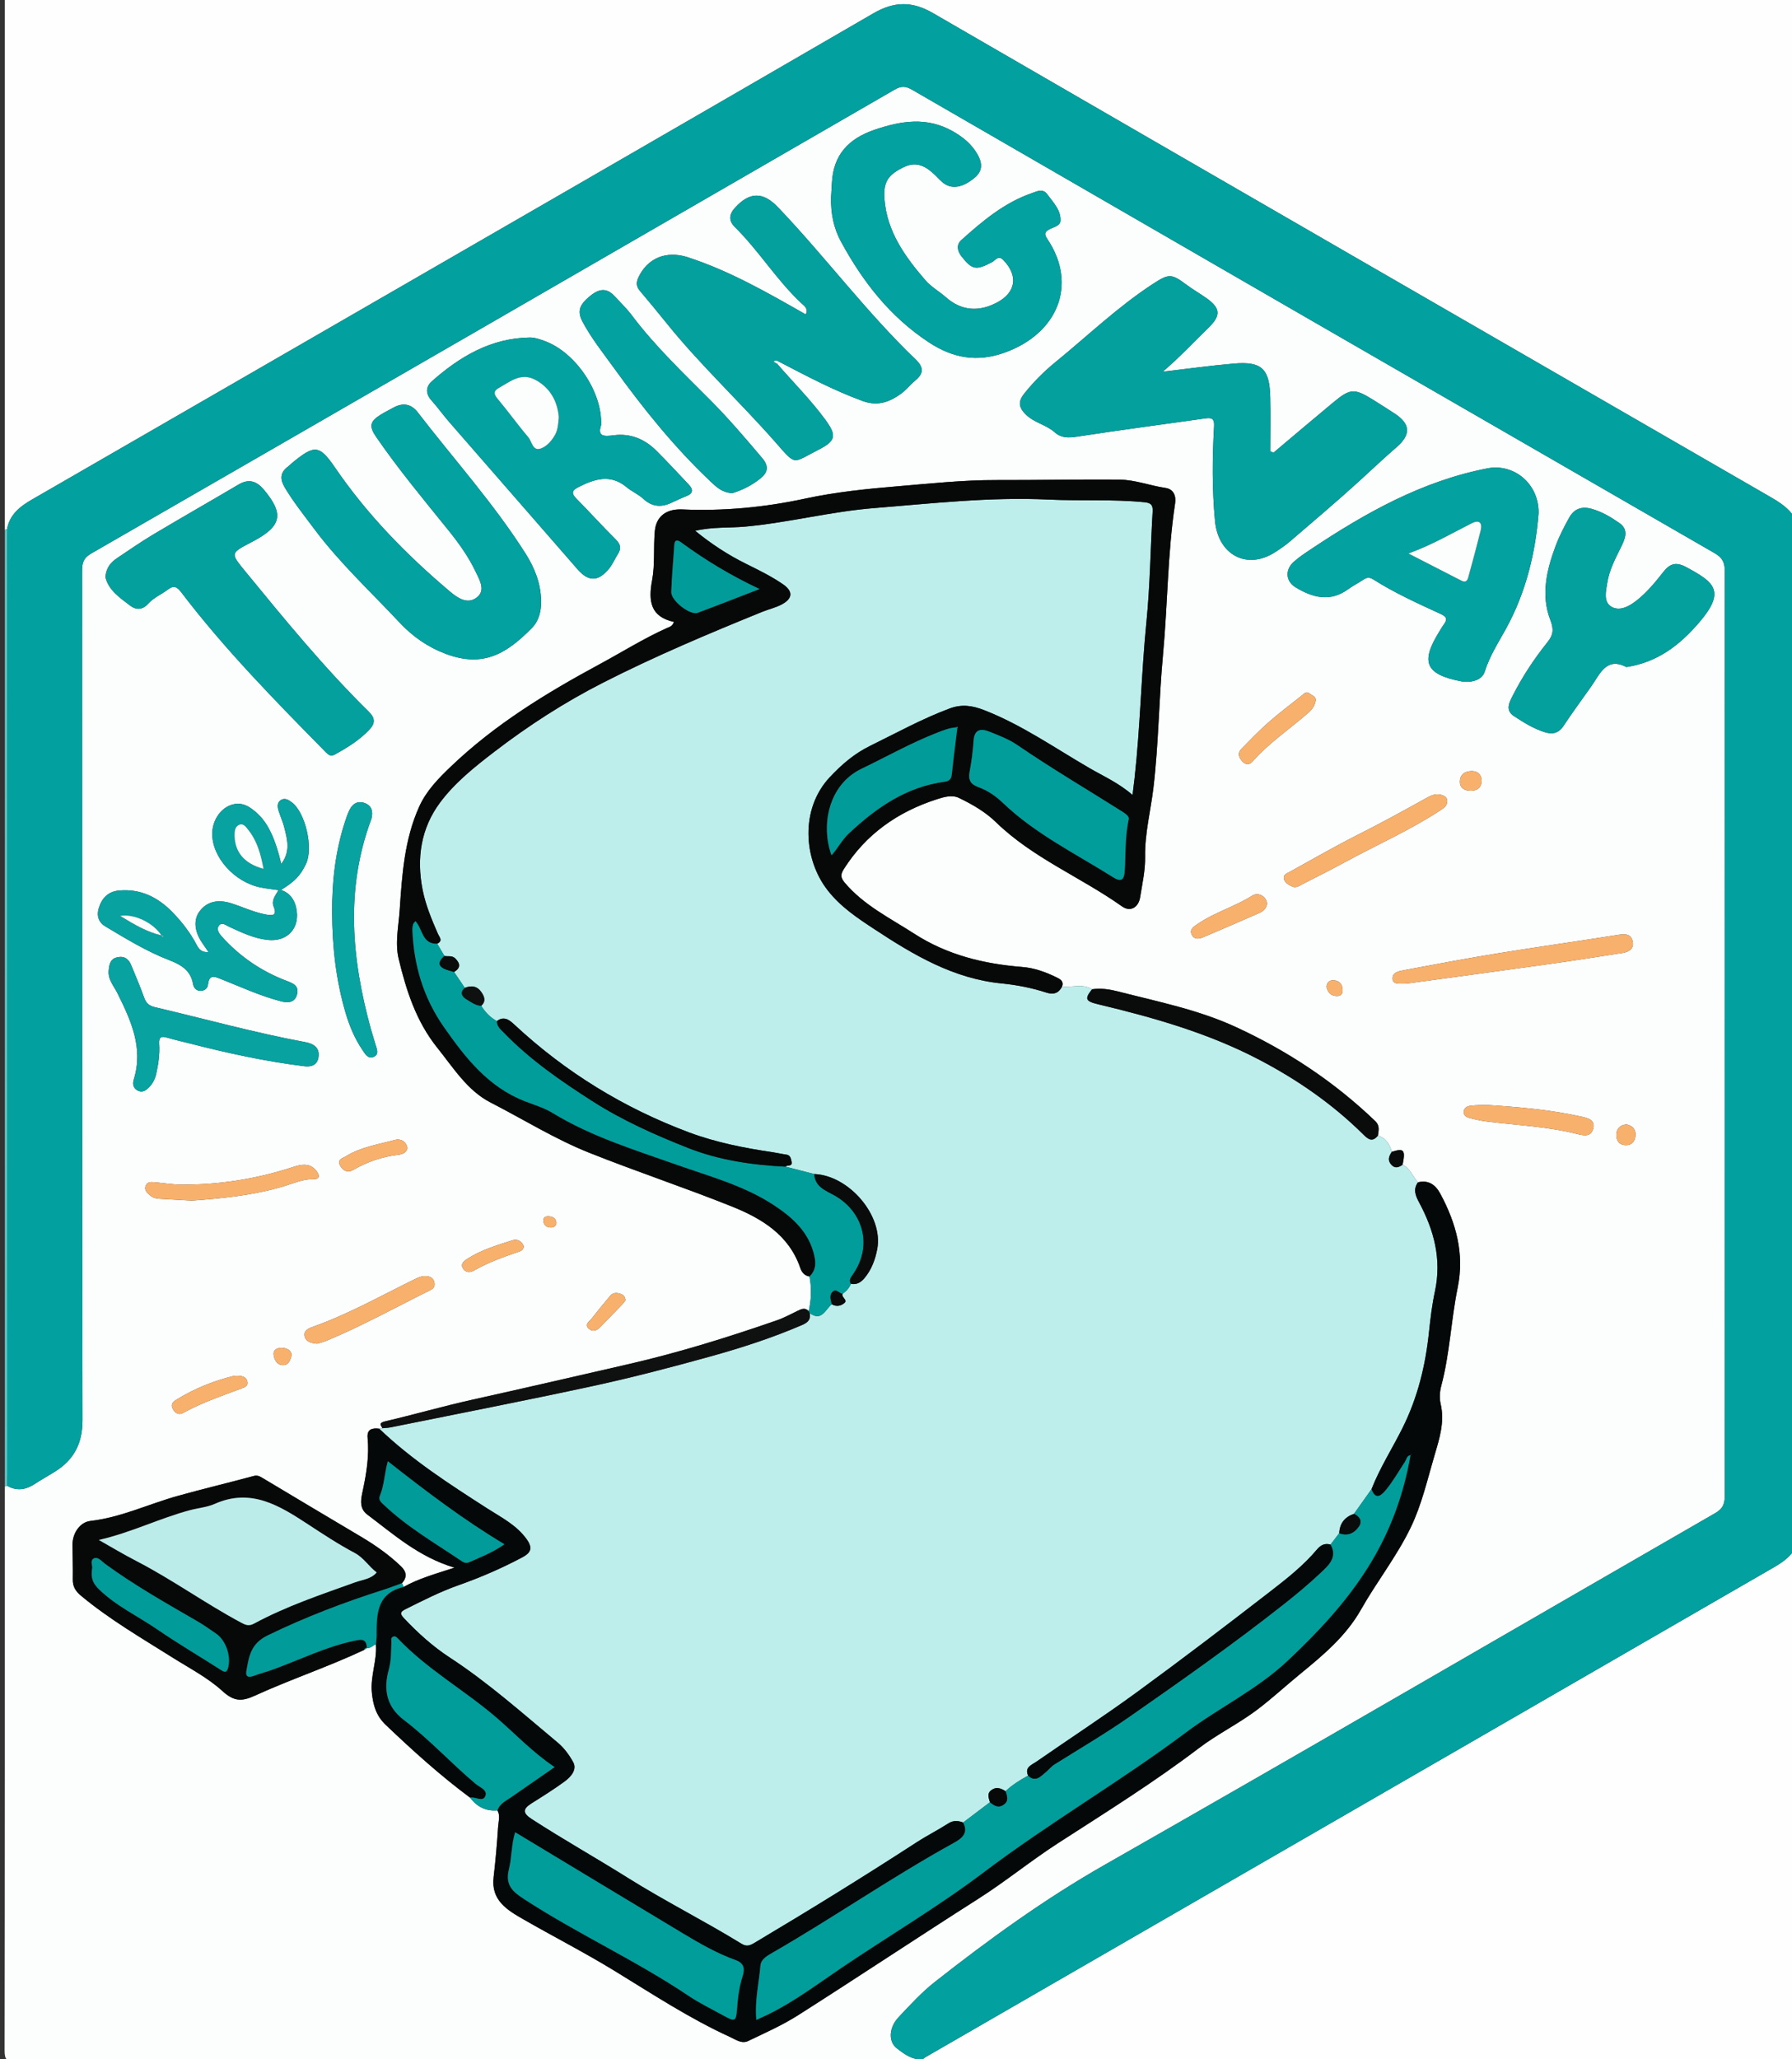 <?xml version="1.0" encoding="iso-8859-1"?>
<!-- Generator: Adobe Illustrator 22.1.0, SVG Export Plug-In . SVG Version: 6.00 Build 0)  -->
<svg version="1.1" id="Layer_1" xmlns="http://www.w3.org/2000/svg" xmlns:xlink="http://www.w3.org/1999/xlink" x="0px" y="0px"
	 viewBox="0 0 741.89 852.276" style="enable-background:new 0 0 741.89 852.276;" xml:space="preserve">
<rect x="0" y="0" width="741.89" height="852.276" fill="#333333" stroke="none"/>
<g>
	<g>
		<path style="fill:#FCFDFD;" d="M382,853.276c-125.167,0-250.333-0.02-375.5,0.094c-3.75,0.003-4.602-0.844-4.596-4.594
			C2.031,770.942,2,693.109,2,615.276c0.364-0.06,0.729-0.12,1.093-0.18c3.936,2.177,7.627,1.562,11.268-0.826
			c2.782-1.825,5.711-3.426,8.527-5.202c7.816-4.928,11.286-11.702,11.269-21.268c-0.202-117.152-0.122-234.305-0.181-351.458
			c-0.002-3.224,0.515-5.345,3.718-7.191c110.958-63.919,221.847-127.956,332.7-192.056c2.66-1.538,4.532-1.5,7.182,0.032
			c110.708,64.024,221.456,127.981,332.264,191.833c3.2,1.844,4.221,3.792,4.218,7.401c-0.098,127.651-0.094,255.303-0.012,382.954
			c0.002,3.384-0.939,5.287-3.978,7.037c-84.272,48.529-168.3,97.485-252.803,145.607c-24.891,14.175-47.84,30.824-70.23,48.417
			c-5.469,4.297-10.237,9.537-15.033,14.622c-3.924,4.161-4.392,10.018-0.713,12.862c3.002,2.32,6.355,4.92,10.713,4.531
			C382.003,852.687,382.002,852.981,382,853.276z M151.976,682.172l-0.098,0.027c1.551,0.159,2.494-1.083,3.742-1.621
			c0.55,6.795-2.382,13.257-1.659,20.155c0.544,5.192,1.759,9.461,5.756,13.268c11.149,10.618,22.532,20.925,34.904,30.108
			c2.842,3.768,6.546,5.683,11.332,5.275c1.26,2.228,0.404,4.6,0.262,6.846c-0.44,6.954-1.051,13.906-1.86,20.827
			c-1.114,9.533,5.568,13.519,12.237,17.353c12.522,7.199,25.409,13.786,37.725,21.314c15.726,9.612,31.112,19.773,47.937,27.451
			c2.374,1.083,4.822,2.933,7.456,1.668c7.023-3.373,14.217-6.555,20.765-10.721c24.941-15.871,49.557-32.253,74.496-48.128
			c11.383-7.246,21.826-15.804,33.129-23.098c19.681-12.7,39.573-25.091,58.225-39.276c7.691-5.85,16.364-10.052,24.081-15.87
			c6.239-4.704,11.912-9.981,17.925-14.893c9.552-7.805,18.925-15.652,25.13-26.629c6.523-11.539,14.83-22.02,20.599-34.004
			c4.558-9.469,6.857-19.735,9.814-29.758c2.056-6.968,4.311-13.886,2.544-21.399c-0.548-2.328-0.366-5.055,0.257-7.393
			c3.563-13.371,4.052-27.24,6.812-40.727c2.851-13.932-0.641-26.639-7.18-38.799c-1.983-3.687-4.821-5.827-9.275-4.75
			c-2.154-2.391-3.189-5.762-6.357-7.266c1.252-6.158,0.581-6.963-4.465-5.35c-0.877-3.129-2.43-5.68-5.748-6.723
			c0.264-2.095,0.882-4.081-1.078-5.964c-16.972-16.305-36.264-29.058-57.631-38.927c-15.63-7.219-32.335-10.527-48.809-14.749
			c-3.527-0.904-7.151-1.475-10.835-0.923c-3.923-2.519-8.262-0.634-12.372-1.169c0.727-2.154-0.701-2.961-2.279-3.737
			c-4.509-2.215-9.188-3.93-14.222-4.329c-15.946-1.265-31.062-4.941-44.743-13.776c-10.024-6.474-20.851-11.727-28.775-21.116
			c-1.775-2.103-1.752-3.441-0.426-5.544c9.19-14.571,22.425-23.794,38.58-28.99c2.85-0.917,6.248-1.959,9.166-0.545
			c5.506,2.669,10.85,5.717,15.304,10.048c15.237,14.819,35.096,22.734,52.159,34.836c3.466,2.458,6.853,0.47,7.525-3.801
			c0.877-5.568,2.151-11.053,2.056-16.787c-0.16-9.616,2.304-18.964,3.43-28.421c2.18-18.306,2.266-36.85,3.98-55.224
			c1.944-20.838,1.862-41.832,5.003-62.572c0.461-3.042-0.557-5.897-4.019-6.404c-6.382-0.935-12.509-3.362-19.01-3.426
			c-16.941-0.167-33.882,0.233-50.827,0.176c-13.758-0.046-27.537,1.441-41.278,2.592c-12.743,1.068-25.476,2.37-38.014,5.078
			c-16.788,3.626-33.766,5.226-50.935,4.479c-6.42-0.279-10.738,2.751-11.31,8.965c-0.623,6.768,0.121,13.736-1.125,20.354
			c-1.627,8.639-0.698,15.115,9.038,17.246c-0.633,1.891-1.978,2.113-2.93,2.542c-9.682,4.364-18.663,10.01-27.98,15.039
			c-22,11.874-43.208,24.848-61.376,42.225c-5.123,4.9-10.171,10.006-13.161,16.624c-6.147,13.605-7.103,28.175-8.092,42.793
			c-0.458,6.772-1.996,13.686-0.418,20.248c3.144,13.08,7.239,25.878,15.916,36.704c6.665,8.315,12.524,17.832,22.087,22.732
			c13.578,6.958,26.608,15.121,40.785,20.78c19.564,7.81,39.598,14.443,59.15,22.281c12.328,4.942,23.632,11.727,28.341,25.479
			c0.634,1.852,1.771,3.165,3.806,3.495c0.9,4.825,0.76,9.626-0.342,14.404c-1.401-1.672-2.914-0.968-4.457-0.239
			c-2.847,1.345-5.621,2.914-8.581,3.94c-20.202,7.01-40.572,13.366-61.464,18.167c-21.524,4.946-43.042,9.914-64.602,14.705
			c-12.134,2.696-24.099,6.151-36.207,8.979c-2.57,0.6-2.085,1.377-1.143,2.859c-0.454,0.062-0.907,0.123-1.361,0.185
			c-2.899-0.373-5.14,0.228-4.797,3.798c0.706,7.354-0.438,14.467-1.953,21.65c-0.69,3.275-1.823,7.375,1.822,10.105
			c10.978,8.224,21.278,17.535,36.112,21.982c-7.98,2.596-14.847,4.487-21.06,7.979c-0.219-0.526-0.439-1.052-0.658-1.579
			c2.177-2.474,1.866-4.742-0.454-6.967c-4.968-4.764-10.551-8.685-16.445-12.192c-13.671-8.135-27.357-16.245-40.994-24.438
			c-1.206-0.724-2.091-1.142-3.607-0.732c-10.397,2.809-20.881,5.301-31.254,8.191c-12.114,3.375-23.57,8.937-36.284,10.406
			c-4.425,0.511-7.418,5.209-7.394,9.797c0.025,4.813,0.206,9.628,0.121,14.439c-0.052,2.933,1.167,4.844,3.399,6.703
			c11.784,9.817,25,17.476,37.911,25.607c7.021,4.421,14.58,8.321,20.629,13.844c4.669,4.264,7.903,4.438,13.289,1.979
			c14.916-6.811,30.534-11.998,45.391-18.991C151.167,682.694,151.572,682.433,151.976,682.172z M322.465,149.688
			c11.36,5.896,22.631,11.919,34.729,16.319c6.182,2.248,11.032,0.404,15.759-2.976c2.146-1.534,3.809-3.727,5.857-5.42
			c3.518-2.907,3.839-5.397,0.273-8.817c-20.46-19.626-37.391-42.462-56.934-62.938c-6.193-6.488-11.741-6.598-17.896,0.183
			c-2.441,2.689-2.654,5.348-0.062,7.903c9.978,9.833,17.309,21.972,27.569,31.563c1.197,1.119,3.066,2.293,1.788,4.634
			c-15.805-9.002-31.516-18.041-48.904-23.683c-8.707-2.825-16.602,0.317-20.366,8.434c-0.985,2.123-0.861,3.714,0.603,5.453
			c3.642,4.323,7.259,8.669,10.797,13.077c14.086,17.554,30.64,32.85,45.454,49.743c8.646,9.859,6.813,8.558,17.566,3.092
			c7.409-3.766,7.834-5.936,2.908-12.637c-6.021-8.192-13.246-15.361-19.869-23.042C321.98,150.279,322.222,149.983,322.465,149.688
			z M527.251,187.356c-0.442-0.167-0.884-0.335-1.326-0.502c0-7.446,0.133-14.895-0.03-22.337
			c-0.261-11.893-3.518-15.016-15.128-14.013c-9.823,0.849-19.602,2.217-29.4,3.356c6.839-5.762,12.796-12.214,19.078-18.327
			c4.95-4.817,4.892-7.919-0.755-11.962c-2.839-2.033-5.904-3.755-8.692-5.852c-6.029-4.535-7.221-4.407-13.67-0.205
			c-14.576,9.498-27.081,21.549-40.49,32.48c-4.638,3.781-8.887,8.061-12.659,12.744c-2.5,3.104-2.871,5.6,0.624,8.944
			c3.543,3.39,8.329,4.135,11.805,7.23c2.753,2.451,5.702,2.39,9.271,1.838c17.755-2.742,35.574-5.067,53.363-7.598
			c2.635-0.375,3.551,0.424,3.393,3.172c-0.757,13.139-0.86,26.245,0.389,39.409c1.323,13.95,13.232,20.366,24.923,12.795
			c2.093-1.355,4.182-2.763,6.068-4.385c9.599-8.248,19.273-16.42,28.632-24.935c5.169-4.703,10.226-9.52,15.523-14.095
			c6.156-5.317,5.707-9.751-0.931-14.031c-2.938-1.894-5.87-3.797-8.842-5.637c-7.687-4.758-9.411-4.688-16.348,1.069
			C543.742,173.41,535.514,180.404,527.251,187.356z M224.032,248.75c-0.133-7.22-2.664-13.643-6.483-19.658
			c-13.17-20.738-29.619-38.969-44.557-58.356c-2.798-3.631-6.199-4.159-10.134-1.986c-1.75,0.966-3.554,1.843-5.248,2.897
			c-4.526,2.818-4.911,4.809-1.813,9.302c9.185,13.322,19.515,25.76,29.674,38.328c4.414,5.461,8.509,11.144,11.507,17.487
			c1.652,3.495,4.371,7.908,0.023,10.833c-3.756,2.527-7.608-0.108-10.772-2.781c-17.879-15.108-34.137-31.711-47.414-51.102
			c-6.573-9.6-8.516-9.771-17.762-2.177c-0.643,0.528-1.214,1.148-1.879,1.646c-3.341,2.499-3.237,5.344-1.224,8.697
			c3.612,6.017,7.977,11.484,12.158,17.083c10.502,14.065,23.378,25.973,35.317,38.736c5.476,5.855,11.828,10.24,19.274,13.014
			c15.531,5.786,25.219-0.304,35.573-10.828C223.044,257.066,224.121,252.927,224.032,248.75z M344.058,81.714
			c-0.149,6.456,1.032,12.655,4.119,18.322c9.027,16.572,20.254,31.067,36.381,41.675c10.068,6.623,20.009,8.26,31.178,4.313
			c22.02-7.781,30.596-28.112,17.897-47.037c-1.382-2.059-1.242-2.997,0.92-4.12c1.703-0.884,4.416-1.368,4.495-3.531
			c0.161-4.445-3.043-7.56-5.472-10.894c-1.866-2.561-4.23-1.236-6.341-0.51c-11.438,3.931-20.462,11.575-29.264,19.462
			c-2.15,1.927-1.619,4.562,0.113,6.755c4.431,5.61,6.011,5.815,12.581,2.39c1.346-0.702,2.639-3.047,4.676-0.944
			c6.55,6.764,4.951,13.584-2.445,17.554c-7.369,3.955-14.673,3.75-21.299-2.108c-2.74-2.423-6.089-4.269-8.446-6.995
			c-8.447-9.769-15.96-20.168-16.99-33.665c-0.544-7.125,1.55-10.112,8.131-13.255c5.331-2.546,9.271-0.144,12.929,3.455
			c1.068,1.051,2.083,2.175,3.253,3.101c3.526,2.791,8.12,2.019,13.092-2.164c3.496-2.941,3.047-6.319,0.987-9.841
			c-2.431-4.156-6.018-7.031-10.151-9.364c-10.669-6.022-21.279-4.339-32.273-0.611c-10.871,3.687-17.133,10.401-17.717,22.032
			C344.311,77.728,344.177,79.72,344.058,81.714z M636.967,212.54c0.292-12.325-10.236-20.802-21.186-18.673
			c-27.009,5.251-50.408,18.387-72.943,33.4c-2.488,1.658-5.012,3.324-7.234,5.305c-3.635,3.24-3.366,8.006,0.709,10.496
			c7.045,4.305,14.312,6.302,21.836,0.822c2.011-1.464,4.269-2.584,6.337-3.976c1.406-0.947,2.556-1.022,4.071-0.062
			c8.87,5.628,18.432,9.944,27.946,14.317c2.615,1.202,2.699,2.342,1.213,4.355c-0.689,0.934-1.253,1.961-1.867,2.95
			c-7.898,12.7-5.66,17.715,9.173,20.563c1.828,0.351,3.612,0.293,5.42-0.255c2.06-0.624,3.617-1.792,4.263-3.841
			c1.972-6.249,5.464-11.73,8.607-17.391C631.871,245.132,635.722,228.41,636.967,212.54z M248.866,175.967
			c0.548-13.712-10.578-30.12-23.337-34.795c-2.008-0.736-4.183-1.495-6.269-1.462c-16.044,0.249-28.895,7.884-40.472,18.12
			c-2.566,2.269-2.649,5.137-0.139,7.936c2.551,2.845,4.776,5.981,7.286,8.866c17.697,20.346,35.439,40.653,53.148,60.989
			c4.566,5.243,8.596,5.245,13.119-0.315c1.45-1.782,2.35-4.002,3.6-5.959c1.492-2.337,1.118-4.072-0.906-6.081
			c-5.551-5.508-10.792-11.327-16.292-16.888c-2.172-2.197-1.774-3.421,0.812-4.725c6.681-3.37,13.25-5.605,19.973-0.015
			c2.162,1.798,4.888,2.947,6.942,4.842c3.542,3.267,7.265,3.625,11.459,1.719c2.118-0.962,4.215-1.978,6.376-2.833
			c2.914-1.153,2.856-2.807,0.947-4.82c-4.464-4.708-8.856-9.49-13.46-14.059c-4.846-4.809-10.777-7.222-17.633-6.301
			C250.02,180.723,247.251,180.7,248.866,175.967z M43.64,238.849c1.231,5.361,5.86,8.495,10.175,11.788
			c2.569,1.961,5.218,1.851,7.542-0.75c2.256-2.525,5.438-3.806,8.079-5.805c2.414-1.827,3.732-1.365,5.551,1.024
			c18.092,23.771,39.002,45.009,59.897,66.257c1.157,1.176,2.063,1.876,3.807,0.913c5.121-2.829,10.064-5.863,14.134-10.146
			c2.462-2.591,2.705-4.738-0.158-7.553c-18.43-18.118-34.759-38.102-51.117-58.056c-6.164-7.52-6.198-7.492,2.121-11.869
			c0.589-0.31,1.182-0.611,1.766-0.93c11.213-6.128,12.086-11.145,3.804-21.019c-2.996-3.572-6.232-4.636-10.476-2.131
			c-11.734,6.926-23.577,13.668-35.278,20.647c-5.141,3.066-10.067,6.497-15.045,9.828C45.87,232.768,43.961,234.999,43.64,238.849z
			 M673.339,276.123c12.921-2.012,21.941-9.008,29.921-18.233c11.493-13.287,6.429-16.892-5.213-23.157
			c-4.164-2.241-6.697-1.437-9.367,1.95c-3.298,4.182-6.667,8.332-10.866,11.692c-3.098,2.479-6.976,4.711-10.444,2.91
			c-3.709-1.927-2.526-6.461-1.958-10.063c0.843-5.34,3.379-10.035,5.724-14.835c1.574-3.221,3.358-7.016-0.676-9.855
			c-3.523-2.479-7.221-4.68-11.49-5.888c-4.215-1.192-7.311,0.018-9.323,3.643c-2.095,3.774-4.106,7.65-5.61,11.685
			c-3.719,9.972-6.177,20.352-2.195,30.643c1.533,3.961,1.185,6.255-1.189,9.218c-5.53,6.901-10.396,14.275-14.399,22.166
			c-1.395,2.75-3.175,5.986,0.507,8.404c4.025,2.643,8.128,5.23,12.791,6.678c3.185,0.989,5.72,0.468,7.75-2.611
			c3.665-5.557,7.65-10.902,11.478-16.352C662.444,278.901,665.033,271.808,673.339,276.123z M116.44,357.603
			c-2.403-10.211-5.362-16.6-9.601-20.599c-3.255-3.07-6.788-5.538-11.621-3.628c-4.239,1.676-7.258,6.448-7.347,11.533
			c-0.172,9.836,9.131,20.271,20.091,22.457c2.333,0.465,4.71,0.712,7.339,1.099c-1.379,2.367-3.019,4.258-2.008,6.788
			c1.495,3.743-0.333,3.835-3.297,3.28c-4.956-0.928-9.477-3.103-14.224-4.616c-5.652-1.801-10.13-0.673-13.09,3.238
			c-2.618,3.459-2.272,8.226,0.951,13.014c0.834,1.239,1.684,2.468,2.684,3.93c-3.022,0.216-4.058-1.371-5.035-3.223
			c-2.582-4.897-5.987-9.255-9.797-13.198c-6.035-6.246-13.329-9.916-22.312-9.052c-4.546,0.437-7.125,3.299-8.337,7.49
			c-0.891,3.082,0.045,5.723,2.775,7.351c8.562,5.104,17.083,10.362,26.41,13.954c4.953,1.907,8.923,4.233,9.905,9.904
			c0.276,1.595,1.289,2.773,3.029,2.816c1.725,0.043,2.988-1.032,3.166-2.629c0.492-4.42,2.876-3.237,5.51-2.189
			c8.186,3.257,16.21,6.962,24.782,9.178c3.125,0.808,5.903,0.371,6.631-3.204c0.665-3.264-1.575-4.216-4.461-5.313
			c-10.382-3.949-19.419-10.104-26.853-18.429c-1.035-1.159-2.29-2.908-1.038-4.467c1.222-1.521,2.833-0.094,4.07,0.476
			c5.148,2.373,10.26,4.85,15.976,5.491c8.434,0.946,13.724-5.102,11.866-13.357c-0.777-3.45-2.599-6.018-6.242-7.328
			c5.762-3.543,8.067-6.009,10.35-10.846c3.092-6.555-0.275-21.187-5.877-25.395c-1.349-1.013-2.918-2.005-4.558-0.954
			c-1.668,1.069-1.427,2.881-0.901,4.526c0.759,2.376,1.811,4.674,2.401,7.087C118.952,347.591,120.349,352.487,116.44,357.603z
			 M303.177,204.134c3.976-1.195,8.162-3.233,11.759-6.189c2.848-2.341,3.561-4.848,0.618-8.327
			c-6.889-8.144-13.799-16.25-21.32-23.819c-11.268-11.342-22.905-22.332-32.573-35.167c-2.195-2.914-4.856-5.483-7.349-8.166
			c-3.643-3.92-7.101-2.456-10.473,0.445c-3.239,2.787-5.251,5.403-2.675,10.239c3.716,6.978,8.595,13.044,13.162,19.371
			c12.014,16.644,24.846,32.597,39.799,46.741C296.555,201.561,298.94,203.925,303.177,204.134z M125.9,441.33
			c3.012,0.409,5.478-0.467,5.958-3.735c0.595-4.048-2.134-5.601-5.574-6.24c-20.924-3.884-41.423-9.586-62.12-14.445
			c-2.393-0.562-3.653-1.618-4.47-3.92c-1.607-4.529-3.546-8.94-5.345-13.401c-1.071-2.654-2.878-4.001-5.845-3.321
			c-2.882,0.66-3.24,2.907-3.5,5.336c-0.412,3.848,2.128,6.504,3.652,9.58c5.578,11.256,10.797,22.574,6.721,35.669
			c-0.589,1.891-0.229,3.69,1.794,4.644c1.82,0.859,3.214-0.113,4.435-1.321c1.577-1.561,2.575-3.523,3.052-5.639
			c0.915-4.063,1.537-8.211,1.252-12.372c-0.206-3.001,0.9-3.377,3.431-2.615c3.019,0.91,6.112,1.572,9.169,2.356
			C94.135,435.914,109.871,439.357,125.9,441.33z M137.507,377.823c0.039,14.044,1.589,27.888,5.559,41.402
			c1.601,5.45,3.785,10.665,6.98,15.382c1.068,1.577,2.285,3.897,4.621,2.894c2.495-1.071,1.269-3.392,0.754-5.258
			c-0.575-2.082-1.283-4.128-1.856-6.211c-7.963-28.931-10.664-57.86,0.087-86.774c0.058-0.156,0.108-0.315,0.149-0.477
			c0.684-2.724,0.19-5.147-2.561-6.278c-2.925-1.203-5.217,0.026-6.568,2.807c-0.722,1.487-1.267,3.07-1.782,4.645
			C138.862,352.258,137.401,364.929,137.507,377.823z M580.947,407.165c0.83-0.061,1.667-0.078,2.49-0.19
			c19.265-2.622,38.536-5.207,57.791-7.906c10.201-1.43,20.379-3.029,30.556-4.626c2.773-0.435,4.92-1.89,4.081-5.042
			c-0.737-2.767-2.95-2.907-5.617-2.483c-16.576,2.636-33.204,4.957-49.771,7.646c-13.122,2.13-26.193,4.582-39.258,7.04
			c-1.99,0.374-4.857,0.798-4.704,3.555C576.649,407.592,579.175,407.06,580.947,407.165z M599.162,331.706
			c0.004-1.346-0.666-2.022-1.943-2.514c-2.473-0.953-4.493-0.085-6.584,1.081c-9.585,5.347-19.215,10.598-29.022,15.544
			c-9.356,4.719-18.431,9.995-27.619,15.047c-1.139,0.626-2.765,1.173-2.479,2.757c0.315,1.741,1.924,2.651,3.463,3.345
			c1.598,0.721,2.923-0.306,4.22-0.966c5.933-3.018,11.882-6.011,17.729-9.191c13.127-7.139,26.857-13.165,39.394-21.404
			C597.82,334.42,599.057,333.593,599.162,331.706z M79.414,496.961c12.147-0.863,25.174-2.113,37.838-5.854
			c4.119-1.217,8.067-3.1,12.531-3.025c2.818,0.047,2.507-1.647,1.314-3.254c-2.736-3.686-6.401-2.852-9.961-1.693
			c-14.97,4.874-30.323,7.314-46.054,7.216c-3.635-0.023-7.266-0.637-10.9-0.963c-1.516-0.136-3.22-0.308-3.873,1.428
			c-0.713,1.894,0.679,3.057,2.012,4.14c1.095,0.89,2.37,1.166,3.716,1.245C70.18,496.443,74.322,496.672,79.414,496.961z
			 M131.281,556.194c1.079-0.328,2.387-0.612,3.606-1.114c14.798-6.093,28.771-13.886,43.095-20.956
			c1.348-0.665,2.162-1.5,1.886-3.089c-0.3-1.726-1.398-2.564-3.061-2.786c-1.925-0.257-3.602,0.519-5.247,1.326
			c-13.885,6.813-27.391,14.427-42.031,19.638c-1.806,0.643-4.126,1.635-3.365,4.161C126.796,555.476,128.98,555.98,131.281,556.194
			z M615.104,457.355c-1.971,0.098-4.138,0.087-6.271,0.355c-1.31,0.165-2.662,0.716-2.818,2.354
			c-0.161,1.684,1.109,2.392,2.404,2.722c2.403,0.611,4.843,1.153,7.3,1.456c12.503,1.546,25.155,2.061,37.423,5.194
			c2.948,0.753,5.619,1.043,6.448-2.311c0.886-3.581-2.123-4.298-4.83-4.901C641.761,459.331,628.548,458.214,615.104,457.355z
			 M544.69,289.988c0.213-1.8-1.475-2.009-2.402-2.831c-1.446-1.283-2.38-0.044-3.401,0.776c-4.533,3.64-9.214,7.11-13.574,10.945
			c-3.988,3.508-7.692,7.348-11.405,11.155c-1.787,1.832-0.937,3.742,0.566,5.292c1.223,1.261,2.814,1.315,3.977-0.01
			c6.852-7.802,15.497-13.539,23.236-20.315C543.246,293.637,544.359,292.057,544.69,289.988z M524.516,374.332
			c0.205-2.847-3.346-5.335-6.098-3.588c-7.197,4.57-15.521,6.883-22.546,11.695c-1.597,1.094-3.761,2.285-2.333,4.717
			c1.175,2,3.228,1.374,4.93,0.652c7.65-3.246,15.275-6.553,22.888-9.886C522.92,377.237,524.178,376.157,524.516,374.332z
			 M96.982,569.501c-7.796,1.859-16.395,5.119-24.304,10.095c-1.404,0.883-2.044,2.033-1.044,3.755
			c1.011,1.741,2.457,2.445,4.128,1.526c7.715-4.242,16-7.077,24.202-10.136c1.345-0.502,3.045-1.11,2.371-3.125
			C101.712,569.755,100.095,569.349,96.982,569.501z M168.688,475.231c-0.59-2.998-3.013-3.98-5.242-3.368
			c-6.835,1.875-13.996,2.894-20.185,6.721c-1.436,0.888-3.837,1.306-2.435,3.918c1.207,2.249,3.248,3.018,5.402,1.766
			c5.831-3.389,12.019-5.485,18.714-6.288C166.491,477.793,168.229,477.195,168.688,475.231z M216.851,515.853
			c-0.826-2.083-2.636-3.123-4.682-2.47c-6.46,2.062-13.006,4.017-18.776,7.74c-1.335,0.861-2.934,2.084-1.651,4.04
			c1.105,1.685,2.888,1.65,4.439,0.77c5.807-3.296,12.02-5.587,18.315-7.707C215.577,517.862,216.738,517.453,216.851,515.853z
			 M258.92,538.278c-0.066-1.542-0.796-2.262-1.738-2.618c-1.616-0.611-3.308-0.78-4.572,0.726
			c-2.661,3.172-5.299,6.365-7.845,9.629c-0.889,1.141-3.027,2.276-0.918,4.038c1.783,1.49,3.396,0.557,4.771-0.845
			c3.018-3.077,6.02-6.171,9.004-9.281C258.173,539.353,258.613,538.673,258.92,538.278z M609.431,319.176
			c-3.202,0.002-4.943,1.577-5.038,4.176c-0.103,2.825,1.929,4.015,4.634,3.982c2.546-0.031,4.254-1.406,4.366-3.853
			C613.518,320.767,611.862,319.225,609.431,319.176z M673.382,465.417c-2.444,0.227-4.032,1.533-4.209,3.988
			c-0.193,2.678,1.199,4.576,3.944,4.621c2.476,0.04,3.856-1.666,3.979-4.135C677.223,467.35,675.791,465.968,673.382,465.417z
			 M120.747,560.892c-0.189-2.112-2.171-2.835-3.773-2.957c-1.671-0.128-4.04,0.462-3.669,2.964
			c0.284,1.918,1.295,4.052,3.639,4.174C119.412,565.201,120.17,563.141,120.747,560.892z M549.174,408.453
			c0.43,2.089,1.514,3.604,3.87,3.827c1.836,0.174,2.87-0.599,2.804-2.545c-0.08-2.369-1.404-3.802-3.654-3.972
			C550.621,405.644,549.302,406.481,549.174,408.453z M230.37,506.218c-0.198-1.844-1.367-2.595-3.031-2.736
			c-1.299-0.11-2.433,0.239-2.368,1.802c0.073,1.756,1.191,2.725,2.903,2.808C229.135,508.153,230.133,507.616,230.37,506.218z"/>
		<path style="fill:#FEFEFE;" d="M2,219.276c0-73.667,0-147.333,0-221c246.5,0,493,0.01,739.5-0.093
			c3.749-0.002,4.603,0.843,4.596,4.593c-0.129,72.5-0.096,145-0.096,217.5c-0.258-0.168-0.537-0.222-0.839-0.162
			c-1.151-6.947-5.958-10.783-11.637-14.06C617.732,139.227,501.935,72.409,386.238,5.419c-8.623-4.993-16.053-4.887-24.686,0.124
			c-81.059,47.054-162.27,93.848-243.438,140.714c-34.889,20.145-69.775,40.296-104.684,60.407
			c-5.058,2.914-9.47,6.265-10.54,12.492C2.591,219.183,2.295,219.223,2,219.276z"/>
		<path style="fill:#FEFEFE;" d="M382,853.276c0.002-0.294,0.003-0.589,0.004-0.883c0.397-0.301,0.767-0.648,1.195-0.895
			c79.119-45.674,158.244-91.337,237.364-137.01c38.047-21.963,76.077-43.953,114.131-65.904c5.241-3.023,9.519-6.732,10.493-13.125
			l0.436,0.04l0.377-0.222c0,71.272-0.04,142.544,0.112,213.816c0.008,3.777-0.988,4.27-4.421,4.267
			C621.794,853.259,501.897,853.276,382,853.276z"/>
		<path style="fill:#5FC2C1;" d="M746,635.276l-0.377,0.222c0,0-0.436-0.04-0.436-0.04c-0.064-1.16-0.185-2.32-0.185-3.48
			c-0.005-134.294-0.002-268.589,0.009-402.884c0-2.994,0.098-5.987,0.15-8.981c0.302-0.059,0.581-0.005,0.839,0.162
			C746,358.609,746,496.942,746,635.276z"/>
		<path style="fill:#5FC2C1;" d="M2,219.276c0.295-0.052,0.591-0.092,0.89-0.12c0.049,0.496,0.142,0.992,0.142,1.488
			C3.012,350.463,2.985,480.281,2.965,610.1c0,1.665,0.084,3.33,0.128,4.995c-0.364,0.06-0.729,0.12-1.093,0.18
			C2,483.276,2,351.276,2,219.276z"/>
		<path style="fill:#BDEEEB;" d="M439.736,408.326c4.11,0.535,8.449-1.351,12.372,1.169c-3.133,3.951-2.824,4.936,2.633,6.239
			c22.957,5.482,45.541,11.903,66.623,22.943c15.733,8.24,30.121,18.196,42.775,30.648c1.95,1.919,3.821,3.876,6.323,0.733
			c3.318,1.043,4.871,3.594,5.747,6.724c-1.125,1.717-1.916,3.407-0.233,5.293c1.595,1.788,3.121,1.109,4.699,0.056
			c3.168,1.504,4.203,4.875,6.357,7.266c-2.067,2.89-1.036,5.505,0.462,8.288c6.209,11.537,9.426,23.594,6.575,36.829
			c-1.185,5.498-1.868,11.125-2.451,16.728c-1.451,13.946-4.666,27.222-11.029,39.955c-4.212,8.428-9.332,16.415-12.788,25.222
			c-2.421,3.406-4.842,6.812-7.263,10.217c-3.814,1.305-5.901,3.925-6.091,7.992c-1.203,1.574-2.407,3.148-3.61,4.722
			c-2.401-0.708-4.125,0.26-5.655,2.079c-5.49,6.522-12.163,11.812-18.834,16.975c-18.381,14.224-36.872,28.32-55.642,42.025
			c-13.663,9.976-27.859,19.219-41.763,28.869c-1.877,1.303-4.864,2.251-3.298,5.679c-3.343,1.826-6.56,3.835-9.36,6.449
			c-1.91-1.192-3.851-1.996-5.934-0.383c-1.892,1.465-0.959,3.239-0.511,4.956c-3.698,2.798-7.396,5.596-11.094,8.394
			c-2.088-0.761-4-0.986-6.11,0.366c-4.336,2.779-8.962,5.107-13.281,7.911c-22.031,14.302-44.382,28.081-66.952,41.512
			c-1.818,1.082-3.227,1.745-5.406,0.407c-15.426-9.473-31.63-17.594-46.987-27.22c-13.224-8.289-26.841-15.945-39.948-24.444
			c-3.915-2.539-3.515-4.254,0.034-6.491c4.635-2.922,9.303-5.821,13.708-9.068c2.538-1.871,5.191-4.864,3.495-7.947
			c-1.599-2.908-3.7-5.84-6.453-8.134c-14.56-12.13-28.708-24.771-44.638-35.167c-7.003-4.57-13.163-10.138-18.907-16.216
			c-1.82-1.926-1.691-2.685,0.643-3.845c7.138-3.547,14.196-7.169,21.767-9.842c9.074-3.203,17.939-7.024,26.468-11.552
			c3.353-1.78,4.579-3.652,1.965-7.374c-4.207-5.991-10.542-9.115-16.336-12.839c-15.666-10.068-31.306-20.117-44.821-33.078
			c0.454-0.062,0.907-0.123,1.36-0.185c1.155-0.122,2.329-0.15,3.462-0.379c27.976-5.669,56.003-11.1,83.898-17.144
			c16.234-3.518,32.335-7.733,48.346-12.176c12.949-3.593,25.759-7.738,38.137-13.087c2.31-0.998,3.572-2.286,2.989-4.885
			c5.001,3.656,6.497-1.474,9.168-3.658c1.898,1.167,3.873,0.7,5.284-0.541c1.422-1.25-1.395-2.266-0.82-3.741
			c1.517-1.083,2.76-2.395,3.467-4.154c2.369,0.422,4.046-0.512,5.591-2.339c2.994-3.539,4.526-7.866,5.316-12.114
			c2.566-13.795-11.691-30.425-26.08-30.993c-3.986-1.024-7.971-2.047-11.957-3.071c0.764-0.814,3.058,0.187,2.543-2.142
			c-0.288-1.302-0.477-2.621-2.23-2.849c-1.808-0.234-3.589-0.673-5.394-0.939c-11.828-1.748-23.531-4.029-34.775-8.224
			c-27.024-10.083-51.13-24.9-72.263-44.552c-2.057-1.913-4.295-3.82-7.319-1.543c-2.767-1.488-4.848-3.68-6.49-6.324
			c2.007-1.827,1.405-3.696,0.109-5.594c-1.777-2.602-4.138-2.942-6.892-1.818c-1.485-2.196-2.971-4.392-4.456-6.588
			c2.681-1.619,2.702-3.382,0.531-5.568c-1.38-1.39-3.019-0.746-4.531-1.058c-0.991-1.694-1.983-3.388-2.974-5.082
			c2.533-1.216,0.858-2.782,0.265-4.142c-2.579-5.914-5.066-11.837-6.323-18.224c-2.567-13.036-0.671-25.43,7.221-36.038
			c6.122-8.229,14.265-14.735,22.459-21.021c14.14-10.847,29-20.449,44.914-28.563c21.505-10.965,43.694-20.312,66.023-29.383
			c2.761-1.122,5.77-1.756,8.337-3.199c4.407-2.477,4.353-5.4,0.174-8.26c-4.816-3.296-10.036-5.839-15.257-8.428
			c-7.362-3.651-14.247-8.122-21.009-13.648c7.276-1.696,14.1-1.118,20.822-1.741c17.88-1.656,35.362-6.238,53.236-7.661
			c24.009-1.912,47.961-4.679,72.19-3.529c13.224,0.628,26.525-0.214,39.772,1.104c2.852,0.284,3.518,1.254,3.357,3.968
			c-0.896,15.115-1.047,30.298-2.545,45.349c-2.155,21.647-2.539,43.413-4.945,65.029c-0.229,2.053-0.494,4.102-0.825,6.832
			c-5.771-5.001-12.011-7.748-17.848-11.132c-14.345-8.316-27.986-17.908-43.593-23.985c-4.831-1.881-9.182-2.588-14.286-0.683
			c-11.421,4.262-22.021,10.126-32.91,15.464c-6.627,3.249-11.833,7.778-16.727,13.003c-12.315,13.149-10.864,33.945-0.885,46.752
			c5.394,6.922,12.322,11.487,19.399,16.146c16.185,10.654,32.705,20.47,52.594,22.438c6.309,0.624,12.519,1.832,18.548,3.788
			C436.19,411.841,438.299,411.124,439.736,408.326z"/>
		<path style="fill:#02A09E;" d="M3.093,615.095c-0.045-1.665-0.129-3.33-0.128-4.995c0.02-129.819,0.047-259.638,0.067-389.456
			c0-0.496-0.093-0.992-0.142-1.488c1.07-6.227,5.482-9.578,10.54-12.492c34.909-20.11,69.794-40.262,104.684-60.407
			C199.282,99.391,280.493,52.597,361.552,5.543c8.633-5.011,16.063-5.117,24.686-0.124
			c115.697,66.991,231.494,133.808,347.286,200.634c5.679,3.278,10.486,7.113,11.637,14.06c-0.052,2.994-0.15,5.987-0.15,8.981
			c-0.011,134.295-0.014,268.589-0.009,402.884c0,1.16,0.121,2.32,0.185,3.48c-0.974,6.393-5.252,10.102-10.493,13.126
			c-38.054,21.951-76.085,43.941-114.131,65.904c-79.12,45.673-158.245,91.336-237.364,137.01c-0.428,0.247-0.798,0.595-1.195,0.895
			c-4.359,0.389-7.712-2.211-10.713-4.531c-3.679-2.844-3.211-8.701,0.713-12.862c4.795-5.085,9.564-10.325,15.033-14.622
			c22.39-17.593,45.339-34.242,70.23-48.417c84.503-48.122,168.531-97.078,252.803-145.607c3.039-1.75,3.981-3.653,3.978-7.037
			c-0.083-127.651-0.086-255.303,0.012-382.954c0.003-3.609-1.018-5.557-4.218-7.401
			C599.034,165.108,488.286,101.152,377.578,37.128c-2.651-1.533-4.523-1.57-7.182-0.032
			c-110.853,64.1-221.742,128.138-332.7,192.056c-3.203,1.845-3.72,3.967-3.718,7.191c0.059,117.153-0.022,234.305,0.181,351.458
			c0.017,9.566-3.453,16.34-11.269,21.268c-2.816,1.776-5.745,3.377-8.527,5.202C10.72,616.658,7.03,617.272,3.093,615.095z"/>
		<path style="fill:#070808;" d="M439.736,408.326c-1.438,2.798-3.547,3.515-6.57,2.534c-6.029-1.956-12.24-3.164-18.548-3.788
			c-19.889-1.968-36.408-11.784-52.594-22.438c-7.077-4.659-14.005-9.223-19.399-16.146c-9.979-12.807-11.43-33.603,0.885-46.752
			c4.894-5.225,10.1-9.754,16.727-13.003c10.89-5.338,21.489-11.202,32.91-15.464c5.104-1.905,9.455-1.198,14.286,0.683
			c15.607,6.076,29.249,15.669,43.593,23.985c5.838,3.384,12.077,6.131,17.848,11.132c0.331-2.73,0.596-4.779,0.825-6.832
			c2.406-21.616,2.79-43.381,4.945-65.029c1.498-15.051,1.649-30.234,2.545-45.349c0.161-2.714-0.505-3.685-3.357-3.968
			c-13.247-1.318-26.548-0.476-39.772-1.104c-24.229-1.15-48.18,1.617-72.19,3.529c-17.874,1.423-35.357,6.005-53.236,7.661
			c-6.722,0.623-13.546,0.045-20.822,1.741c6.762,5.526,13.647,9.997,21.009,13.648c5.221,2.589,10.441,5.132,15.257,8.428
			c4.179,2.86,4.233,5.784-0.174,8.26c-2.567,1.443-5.577,2.077-8.337,3.199c-22.328,9.071-44.518,18.418-66.023,29.383
			c-15.914,8.114-30.774,17.716-44.914,28.563c-8.194,6.286-16.337,12.792-22.459,21.021c-7.892,10.608-9.788,23.001-7.221,36.038
			c1.258,6.387,3.745,12.31,6.323,18.224c0.593,1.36,2.267,2.926-0.264,4.141c-6.308,0.291-6.004-6.082-9.03-9.333
			c-0.447,0.604-0.866,0.941-0.965,1.355c-0.191,0.794-0.302,1.636-0.27,2.452c0.573,14.562,4.606,27.985,13.021,40.02
			c8.922,12.76,18.383,24.876,33.601,30.756c3.861,1.492,7.931,2.706,11.425,4.836c16.04,9.78,33.858,15.235,51.359,21.422
			c13.735,4.856,27.914,8.614,40.25,16.74c7.311,4.816,13.834,10.498,16.337,19.376c0.988,3.505,1.536,7.164-1.594,10.125
			c-2.035-0.331-3.172-1.643-3.806-3.495c-4.709-13.751-16.013-20.537-28.341-25.479c-19.552-7.838-39.586-14.471-59.15-22.281
			c-14.177-5.659-27.207-13.822-40.785-20.78c-9.563-4.9-15.422-14.417-22.087-22.732c-8.677-10.825-12.771-23.623-15.916-36.704
			c-1.577-6.563-0.04-13.476,0.418-20.248c0.989-14.617,1.945-29.187,8.092-42.793c2.99-6.619,8.038-11.724,13.161-16.624
			c18.168-17.376,39.375-30.351,61.376-42.225c9.317-5.029,18.298-10.675,27.98-15.039c0.952-0.429,2.297-0.652,2.93-2.542
			c-9.735-2.131-10.665-8.607-9.038-17.246c1.247-6.618,0.502-13.586,1.125-20.354c0.572-6.214,4.89-9.244,11.31-8.965
			c17.169,0.747,34.147-0.853,50.935-4.479c12.538-2.708,25.27-4.01,38.014-5.078c13.741-1.151,27.52-2.638,41.278-2.592
			c16.945,0.057,33.885-0.343,50.827-0.176c6.501,0.064,12.628,2.491,19.01,3.426c3.462,0.507,4.48,3.361,4.019,6.404
			c-3.141,20.74-3.059,41.734-5.003,62.572c-1.714,18.374-1.801,36.919-3.98,55.224c-1.126,9.457-3.59,18.805-3.43,28.421
			c0.095,5.733-1.178,11.219-2.056,16.787c-0.673,4.271-4.059,6.259-7.525,3.801c-17.064-12.103-36.923-20.018-52.159-34.836
			c-4.454-4.332-9.797-7.379-15.304-10.048c-2.918-1.414-6.316-0.371-9.166,0.545c-16.156,5.196-29.39,14.419-38.58,28.99
			c-1.326,2.103-1.349,3.44,0.426,5.544c7.924,9.389,18.751,14.643,28.775,21.116c13.681,8.836,28.797,12.511,44.743,13.776
			c5.034,0.399,9.713,2.114,14.222,4.329C439.036,405.365,440.463,406.172,439.736,408.326z M395.821,301.085
			c-2.698,0.181-5.177,1.158-7.656,2.122c-10.874,4.227-21.031,9.966-31.515,15.013c-13.806,6.647-16.879,23.615-12.387,35.821
			c2.601-2.928,4.308-6.363,7.1-8.982c11.366-10.666,23.775-19.336,39.714-21.475c2.047-0.275,2.778-1.213,2.985-3.197
			c0.654-6.284,1.478-12.55,2.231-18.827c0.08-0.262,0.16-0.523,0.24-0.785C396.295,300.878,396.058,300.981,395.821,301.085z
			 M467.178,339.554c0.62-1.411-0.779-2.479-2.666-3.672c-14.47-9.148-29.236-17.826-43.373-27.511
			c-3.514-2.408-7.66-3.978-11.662-5.563c-3.413-1.352-6.104-0.933-6.408,3.773c-0.278,4.303-0.851,8.609-1.645,12.849
			c-0.631,3.372,0.315,5.194,3.633,6.396c3.759,1.363,7.161,3.668,10.036,6.427c13.487,12.941,30.172,21.084,45.755,30.89
			c3.711,2.335,4.559,0.606,4.778-2.66C466.072,353.849,465.687,347.166,467.178,339.554z M314.446,243.817
			c-11.797-5.54-22.409-11.93-32.452-19.312c-1.529-1.124-2.696-1.274-2.846,1.214c-0.39,6.45-1.04,12.889-1.238,19.343
			c-0.111,3.62,7.83,9.744,10.917,8.595C297.4,250.465,305.911,247.108,314.446,243.817z"/>
		<path style="fill:#050808;" d="M156.988,591.371c13.515,12.961,29.155,23.01,44.821,33.078c5.795,3.724,12.13,6.848,16.336,12.839
			c2.613,3.722,1.387,5.594-1.965,7.374c-8.529,4.528-17.394,8.348-26.468,11.552c-7.571,2.673-14.629,6.295-21.767,9.842
			c-2.334,1.16-2.464,1.919-0.643,3.845c5.743,6.078,11.904,11.646,18.907,16.216c15.931,10.396,30.078,23.038,44.638,35.167
			c2.754,2.294,4.854,5.226,6.453,8.134c1.696,3.084-0.957,6.076-3.495,7.947c-4.405,3.247-9.073,6.146-13.708,9.068
			c-3.549,2.237-3.949,3.953-0.034,6.491c13.107,8.499,26.725,16.154,39.948,24.444c15.356,9.626,31.561,17.747,46.987,27.22
			c2.179,1.338,3.588,0.675,5.406-0.407c22.57-13.43,44.921-27.21,66.952-41.512c4.319-2.803,8.945-5.132,13.281-7.911
			c2.11-1.352,4.022-1.128,6.112-0.366c2.37,4.575-0.73,6.708-4.003,8.513c-25.471,14.048-49.394,30.647-74.573,45.174
			c-2.331,1.345-5.113,2.802-5.344,5.512c-0.625,7.354-2.434,14.647-1.683,22.512c1.749-0.812,3.239-1.474,4.705-2.188
			c10.969-5.341,20.652-12.693,30.708-19.483c19.556-13.205,39.964-25.258,58.755-39.46c27.091-20.476,56.486-37.514,83.625-57.828
			c13.793-10.324,29.46-17.744,42.248-29.789c12.57-11.84,24.152-24.184,33.297-38.808c8.923-14.268,14.635-29.738,17.479-46.296
			c0.123-0.05,0.265-0.077,0.361-0.158c0.048-0.041,0.014-0.179,0.017-0.274c-0.099,0.169-0.197,0.337-0.296,0.506
			c-1.676,0.19-1.734,1.776-2.423,2.816c-2.554,3.855-4.838,7.932-7.762,11.481c-1.495,1.814-4.241,4.944-6.059-0.201
			c3.456-8.808,8.575-16.794,12.787-25.222c6.364-12.733,9.578-26.009,11.029-39.955c0.583-5.603,1.266-11.23,2.451-16.728
			c2.851-13.235-0.365-25.292-6.575-36.829c-1.498-2.783-2.529-5.398-0.462-8.288c4.454-1.078,7.293,1.063,9.275,4.75
			c6.539,12.16,10.03,24.868,7.18,38.799c-2.76,13.488-3.249,27.357-6.812,40.727c-0.623,2.338-0.805,5.065-0.257,7.393
			c1.767,7.513-0.488,14.431-2.544,21.399c-2.957,10.022-5.256,20.288-9.814,29.758c-5.769,11.985-14.075,22.465-20.599,34.004
			c-6.206,10.977-15.578,18.824-25.13,26.629c-6.013,4.913-11.686,10.189-17.925,14.893c-7.716,5.818-16.39,10.021-24.081,15.87
			c-18.651,14.185-38.544,26.576-58.225,39.276c-11.303,7.294-21.745,15.852-33.129,23.098
			c-24.939,15.875-49.555,32.257-74.496,48.128c-6.548,4.167-13.742,7.348-20.765,10.721c-2.634,1.265-5.082-0.585-7.456-1.668
			c-16.825-7.677-32.211-17.839-47.937-27.451c-12.316-7.528-25.203-14.115-37.725-21.314c-6.669-3.834-13.351-7.82-12.237-17.353
			c0.809-6.922,1.419-13.873,1.86-20.827c0.142-2.246,0.998-4.618-0.262-6.846c0.883-2.817,3.438-3.909,5.593-5.406
			c5.903-4.101,11.815-8.189,18.063-12.519c-9.286-6.216-16.314-13.815-24.114-20.513c-13.22-11.352-28.637-19.944-40.731-32.676
			c-0.557-0.586-1.204-1.251-2.138-0.734c-0.926,0.512-0.551,1.455-0.581,2.227c-0.147,3.81-0.049,7.598-1.098,11.369
			c-2.276,8.177-0.953,15.334,6.268,20.824c10.594,8.054,19.578,17.943,29.753,26.491c1.65,1.386,5.064,2.481,3.947,5.067
			c-1.085,2.512-4.154,0.104-6.294,0.594c-12.372-9.183-23.755-19.49-34.904-30.108c-3.997-3.806-5.212-8.076-5.756-13.268
			c-0.723-6.898,2.209-13.36,1.66-20.147c0.096-1.124,0.275-2.257,0.274-3.389c-0.009-8.849-0.06-17.702,11.219-20.31
			c6.21-3.493,13.077-5.384,21.057-7.98c-14.834-4.447-25.134-13.758-36.112-21.982c-3.645-2.731-2.513-6.83-1.822-10.105
			c1.514-7.183,2.659-14.296,1.953-21.65C151.848,591.599,154.089,590.999,156.988,591.371z M213.295,758.432
			c-1.608,4.993-1.382,10.391-2.611,15.403c-1.64,6.686,1.806,9.355,6.543,12.431c22.015,14.299,46.012,25.205,67.819,39.858
			c4.675,3.141,9.807,5.606,14.753,8.337c4.448,2.456,4.918,2.204,5.302-2.615c0.369-4.639,0.841-9.271,2.301-13.715
			c1.026-3.122,0.685-5.511-2.769-6.752c-7.677-2.758-14.728-6.782-21.682-10.959C259.77,786.496,236.628,772.505,213.295,758.432z
			 M160.557,604.86c-1.457,5.393-1.491,9.964-3.23,14.124c-0.82,1.962,0.495,2.886,1.784,4.106
			c9.579,9.061,20.947,15.625,31.768,22.948c0.909,0.615,1.946,1.23,3.254,0.651c4.758-2.105,9.654-3.937,14.708-7.475
			C191.726,628.969,176.441,617.33,160.557,604.86z"/>
		<path style="fill:#03A09E;" d="M527.251,187.356c8.263-6.952,16.491-13.946,24.801-20.842c6.937-5.756,8.661-5.827,16.348-1.069
			c2.972,1.84,5.904,3.743,8.842,5.637c6.638,4.28,7.087,8.714,0.931,14.031c-5.297,4.575-10.354,9.392-15.523,14.095
			c-9.359,8.515-19.032,16.687-28.632,24.935c-1.887,1.621-3.975,3.029-6.068,4.385c-11.691,7.57-23.6,1.154-24.923-12.795
			c-1.249-13.163-1.146-26.269-0.389-39.409c0.158-2.748-0.758-3.547-3.393-3.172c-17.788,2.53-35.608,4.855-53.363,7.598
			c-3.57,0.551-6.518,0.613-9.271-1.838c-3.476-3.095-8.262-3.84-11.805-7.23c-3.495-3.344-3.124-5.841-0.624-8.944
			c3.772-4.683,8.021-8.962,12.659-12.744c13.409-10.931,25.914-22.983,40.49-32.48c6.448-4.202,7.641-4.33,13.67,0.205
			c2.787,2.096,5.853,3.819,8.692,5.852c5.647,4.043,5.705,7.145,0.755,11.962c-6.283,6.113-12.24,12.565-19.078,18.327
			c9.798-1.139,19.577-2.507,29.4-3.356c11.609-1.003,14.867,2.121,15.128,14.013c0.163,7.442,0.03,14.891,0.03,22.337
			C526.367,187.021,526.809,187.189,527.251,187.356z"/>
		<path style="fill:#03A09E;" d="M321.738,150.575c6.623,7.682,13.848,14.85,19.869,23.042c4.925,6.701,4.5,8.871-2.908,12.637
			c-10.753,5.466-8.92,6.767-17.566-3.092c-14.815-16.893-31.368-32.189-45.454-49.743c-3.538-4.409-7.155-8.755-10.797-13.077
			c-1.465-1.739-1.588-3.329-0.603-5.453c3.764-8.117,11.659-11.259,20.366-8.434c17.389,5.642,33.1,14.681,48.904,23.683
			c1.278-2.341-0.591-3.516-1.788-4.634c-10.26-9.591-17.591-21.73-27.569-31.563c-2.592-2.555-2.38-5.213,0.062-7.903
			c6.155-6.781,11.703-6.671,17.896-0.183c19.543,20.475,36.474,43.312,56.934,62.938c3.566,3.42,3.244,5.91-0.273,8.817
			c-2.048,1.693-3.711,3.886-5.857,5.42c-4.728,3.381-9.578,5.224-15.759,2.976c-12.098-4.4-23.37-10.423-34.73-16.317
			c-0.731-0.386-1.462-0.632-2.199-0.015C320.756,149.975,321.247,150.275,321.738,150.575z"/>
		<path style="fill:#03A19F;" d="M224.03,248.754c0.092,4.172-0.986,8.312-3.761,11.132c-10.354,10.523-20.042,16.614-35.573,10.828
			c-7.446-2.774-13.797-7.159-19.274-13.014c-11.939-12.763-24.814-24.671-35.317-38.736c-4.181-5.599-8.546-11.066-12.158-17.083
			c-2.013-3.353-2.117-6.198,1.224-8.697c0.665-0.497,1.236-1.117,1.879-1.646c9.247-7.594,11.189-7.424,17.762,2.177
			c13.276,19.391,29.534,35.994,47.414,51.102c3.164,2.673,7.016,5.308,10.772,2.781c4.348-2.925,1.629-7.338-0.023-10.833
			c-2.998-6.343-7.093-12.026-11.507-17.487c-10.158-12.568-20.488-25.007-29.674-38.328c-3.098-4.493-2.713-6.484,1.813-9.302
			c1.694-1.055,3.499-1.931,5.248-2.897c3.935-2.173,7.336-1.645,10.134,1.986c14.938,19.386,31.387,37.618,44.557,58.356
			C221.368,235.107,223.899,241.53,224.03,248.754z"/>
		<path style="fill:#03A19F;" d="M344.058,81.714c0.119-1.994,0.253-3.987,0.353-5.981c0.584-11.631,6.846-18.345,17.717-22.032
			c10.995-3.728,21.604-5.411,32.273,0.611c4.133,2.333,7.72,5.208,10.151,9.364c2.061,3.522,2.51,6.9-0.987,9.841
			c-4.972,4.183-9.566,4.955-13.092,2.164c-1.17-0.926-2.185-2.05-3.253-3.101c-3.657-3.599-7.598-6.001-12.929-3.455
			c-6.581,3.143-8.675,6.131-8.131,13.255c1.03,13.497,8.543,23.896,16.99,33.665c2.357,2.726,5.706,4.572,8.446,6.995
			c6.625,5.858,13.929,6.063,21.299,2.108c7.396-3.969,8.995-10.789,2.445-17.554c-2.037-2.104-3.33,0.242-4.676,0.944
			c-6.571,3.425-8.15,3.22-12.581-2.39c-1.732-2.193-2.263-4.828-0.113-6.755c8.802-7.887,17.826-15.531,29.264-19.462
			c2.111-0.726,4.475-2.051,6.341,0.51c2.429,3.335,5.633,6.449,5.472,10.894c-0.078,2.163-2.792,2.647-4.495,3.531
			c-2.162,1.122-2.302,2.061-0.92,4.12c12.7,18.925,4.124,39.256-17.897,47.037c-11.17,3.947-21.11,2.31-31.178-4.313
			c-16.127-10.608-27.354-25.103-36.381-41.675C345.091,94.369,343.909,88.17,344.058,81.714z"/>
		<path style="fill:#03A19F;" d="M636.967,212.54c-1.245,15.869-5.096,32.592-13.655,48.012c-3.142,5.661-6.635,11.143-8.607,17.391
			c-0.647,2.049-2.204,3.216-4.263,3.841c-1.807,0.548-3.592,0.605-5.42,0.255c-14.833-2.848-17.071-7.863-9.173-20.563
			c0.615-0.988,1.178-2.016,1.867-2.95c1.486-2.013,1.402-3.153-1.213-4.355c-9.513-4.373-19.076-8.689-27.946-14.317
			c-1.514-0.961-2.664-0.885-4.071,0.062c-2.068,1.392-4.327,2.511-6.337,3.976c-7.524,5.48-14.791,3.483-21.836-0.822
			c-4.075-2.49-4.344-7.256-0.709-10.496c2.223-1.981,4.746-3.647,7.234-5.305c22.535-15.013,45.934-28.149,72.943-33.4
			C626.731,191.739,637.259,200.215,636.967,212.54z M583.111,229.117c8.025,4.118,14.912,7.654,21.801,11.185
			c2.503,1.283,2.793-0.758,3.211-2.277c1.674-6.092,3.32-12.194,4.85-18.323c0.809-3.241-0.449-4.709-3.651-3.103
			C601.055,220.745,593.089,225.486,583.111,229.117z"/>
		<path style="fill:#03A19F;" d="M248.866,175.967c-1.615,4.732,1.155,4.755,5.154,4.218c6.856-0.921,12.787,1.492,17.633,6.301
			c4.603,4.569,8.996,9.351,13.46,14.059c1.909,2.013,1.967,3.667-0.947,4.82c-2.161,0.855-4.258,1.871-6.376,2.833
			c-4.195,1.906-7.917,1.548-11.459-1.719c-2.054-1.895-4.78-3.043-6.942-4.842c-6.722-5.59-13.291-3.355-19.973,0.015
			c-2.586,1.304-2.984,2.528-0.812,4.725c5.5,5.562,10.741,11.38,16.292,16.888c2.024,2.009,2.398,3.743,0.906,6.081
			c-1.249,1.957-2.15,4.176-3.6,5.959c-4.523,5.561-8.553,5.559-13.119,0.315c-17.709-20.336-35.451-40.643-53.148-60.989
			c-2.51-2.885-4.735-6.021-7.286-8.866c-2.51-2.799-2.427-5.667,0.139-7.936c11.576-10.237,24.428-17.871,40.472-18.12
			c2.086-0.032,4.261,0.727,6.269,1.462C238.288,145.848,249.413,162.255,248.866,175.967z M231.353,172.683
			c-0.53-6.253-3.325-12.05-9.773-15.488c-5.935-3.164-10.481,0.844-15.194,3.477c-2.013,1.125-2.038,2.41-0.438,4.319
			c4.382,5.224,8.361,10.788,12.772,15.986c1.511,1.781,1.798,5.909,5.193,4.675c2.477-0.9,4.593-3.262,5.967-5.838
			C230.924,177.857,231.099,175.683,231.353,172.683z"/>
		<path style="fill:#03A09E;" d="M43.64,238.849c0.321-3.85,2.23-6.081,4.801-7.801c4.979-3.332,9.905-6.762,15.045-9.828
			c11.702-6.979,23.545-13.721,35.278-20.647c4.243-2.505,7.479-1.441,10.476,2.131c8.283,9.874,7.409,14.891-3.804,21.019
			c-0.584,0.319-1.177,0.62-1.766,0.93c-8.32,4.377-8.285,4.349-2.121,11.869c16.357,19.955,32.687,39.939,51.117,58.056
			c2.863,2.815,2.62,4.962,0.158,7.553c-4.07,4.284-9.013,7.317-14.134,10.146c-1.743,0.963-2.65,0.264-3.807-0.913
			c-20.895-21.248-41.804-42.486-59.897-66.257c-1.818-2.389-3.137-2.851-5.551-1.024c-2.641,2-5.823,3.28-8.079,5.805
			c-2.324,2.6-4.973,2.711-7.542,0.75C49.5,247.343,44.871,244.21,43.64,238.849z"/>
		<path style="fill:#009D9B;" d="M335.144,528.371c3.13-2.962,2.582-6.62,1.594-10.125c-2.502-8.878-9.026-14.56-16.337-19.376
			c-12.336-8.126-26.515-11.884-40.25-16.74c-17.5-6.188-35.318-11.642-51.359-21.422c-3.494-2.13-7.564-3.345-11.425-4.836
			c-15.217-5.88-24.679-17.995-33.601-30.756c-8.415-12.035-12.447-25.458-13.021-40.02c-0.032-0.815,0.079-1.657,0.27-2.452
			c0.099-0.414,0.518-0.75,0.965-1.355c3.026,3.251,2.722,9.624,9.03,9.333c0.99,1.695,1.982,3.389,2.975,5.083
			c-3.493,3.133-2.001,4.856,1.687,5.956c0.769,0.229,1.541,0.447,2.311,0.67c1.485,2.196,2.971,4.392,4.452,6.587
			c-2.201,1.907-1.143,3.629,0.665,4.706c1.894,1.129,3.737,2.602,6.123,2.707c1.642,2.643,3.723,4.836,6.492,6.32
			c-0.006,2.249,1.598,3.46,2.995,4.901c10.832,11.177,23.538,19.931,36.558,28.255c12.455,7.963,25.97,13.995,39.618,19.376
			c12.763,5.033,26.476,7.049,40.266,7.721c3.986,1.023,7.971,2.047,11.958,3.069c0.254,5.327,4.78,6.826,8.365,8.843
			c11.921,6.704,16.065,20.949,7.451,32.979c-0.783,1.094-1.545,2.219-0.646,3.626c-0.706,1.76-1.949,3.072-3.467,4.152
			c-1.439-0.194-2.696-2.401-4.243-0.711c-1.322,1.444-0.562,3.302-0.221,4.995c-2.671,2.184-4.167,7.313-9.167,3.658
			c-0.126-0.246-0.253-0.493-0.379-0.74C335.904,537.998,336.044,533.197,335.144,528.371z"/>
		<path style="fill:#03A09E;" d="M673.339,276.123c-8.306-4.315-10.895,2.778-14.559,7.994c-3.828,5.45-7.813,10.795-11.478,16.352
			c-2.03,3.078-4.565,3.599-7.75,2.611c-4.663-1.448-8.766-4.035-12.791-6.678c-3.682-2.418-1.902-5.654-0.507-8.404
			c4.003-7.891,8.87-15.265,14.399-22.166c2.374-2.962,2.722-5.257,1.189-9.218c-3.981-10.29-1.523-20.671,2.195-30.643
			c1.504-4.034,3.516-7.911,5.61-11.685c2.012-3.624,5.108-4.835,9.323-3.643c4.27,1.208,7.968,3.41,11.49,5.888
			c4.034,2.838,2.25,6.634,0.676,9.855c-2.346,4.8-4.881,9.495-5.724,14.835c-0.569,3.602-1.752,8.136,1.958,10.063
			c3.469,1.801,7.347-0.431,10.444-2.91c4.199-3.36,7.568-7.51,10.866-11.692c2.671-3.386,5.203-4.191,9.367-1.95
			c11.641,6.265,16.705,9.869,5.213,23.157C695.28,267.115,686.26,274.111,673.339,276.123z"/>
		<path style="fill:#070808;" d="M150.763,682.955c-14.857,6.994-30.475,12.181-45.391,18.991c-5.386,2.459-8.62,2.285-13.289-1.979
			c-6.049-5.523-13.608-9.423-20.629-13.844c-12.911-8.131-26.128-15.789-37.911-25.607c-2.232-1.859-3.45-3.77-3.399-6.703
			c0.085-4.811-0.096-9.626-0.121-14.439c-0.024-4.588,2.969-9.286,7.394-9.797c12.713-1.469,24.17-7.031,36.284-10.406
			c10.373-2.89,20.857-5.382,31.254-8.191c1.516-0.41,2.402,0.008,3.607,0.732c13.637,8.192,27.323,16.302,40.994,24.438
			c5.894,3.507,11.477,7.428,16.445,12.192c2.32,2.225,2.631,4.493,0.456,6.966c-2.492,0.898-4.958,1.88-7.482,2.683
			c-16.467,5.24-32.526,11.346-48.131,18.938c-6.999,3.405-7.709,8.536-8.795,14.44c-0.507,2.754,0.7,3.168,3.057,2.3
			c2.644-0.973,5.385-1.681,8.031-2.647c11.057-4.033,21.664-9.305,33.284-11.803c2.99-0.643,5.352-1.179,5.459,2.98
			c0,0,0.098-0.027,0.097-0.027C151.232,681.908,150.95,682.358,150.763,682.955z M40.901,637.432
			c5.144,2.899,10.203,5.962,15.447,8.667c14.941,7.704,28.589,17.595,43.397,25.519c1.812,0.969,3.202,1.645,5.396,0.459
			c13.346-7.216,27.695-12.006,41.919-17.117c3.017-1.084,6.596-1.324,8.881-4.08c-3.271-2.483-5.402-6.114-9.068-8.054
			c-6.728-3.56-13.065-7.751-19.435-11.917c-11.703-7.654-23.531-15.09-38.52-8.409c-3.14,1.4-6.768,1.681-10.145,2.574
			C66.131,628.418,54.293,634.402,40.901,637.432z M38.168,649.041c-0.727,4.233,0.388,6.477,2.821,8.841
			c7.13,6.927,16.082,11.081,24.126,16.589c8.613,5.898,17.624,11.215,26.429,16.835c1.749,1.117,2.421,0.928,2.949-1.242
			c1.151-4.734-1.041-11.163-5.097-13.905c-2.476-1.674-4.897-3.447-7.478-4.943c-13.043-7.562-26.189-14.95-38.385-23.877
			c-1.421-1.04-2.959-3.059-4.622-2.293C37.123,645.87,38.394,648.381,38.168,649.041z"/>
		<path style="fill:#08A2A0;" d="M116.44,357.603c3.909-5.116,2.512-10.012,1.336-14.817c-0.591-2.413-1.642-4.71-2.401-7.087
			c-0.525-1.644-0.766-3.457,0.901-4.526c1.64-1.051,3.209-0.059,4.558,0.954c5.602,4.208,8.97,18.84,5.877,25.395
			c-2.282,4.838-4.588,7.303-10.35,10.846c3.644,1.31,5.466,3.878,6.242,7.328c1.858,8.256-3.432,14.304-11.866,13.357
			c-5.716-0.641-10.828-3.118-15.976-5.491c-1.237-0.57-2.848-1.998-4.07-0.476c-1.253,1.559,0.003,3.308,1.038,4.467
			c7.434,8.325,16.471,14.48,26.853,18.429c2.886,1.098,5.126,2.049,4.461,5.313c-0.729,3.575-3.507,4.011-6.631,3.204
			c-8.572-2.216-16.596-5.921-24.782-9.178c-2.634-1.048-5.018-2.231-5.51,2.189c-0.178,1.598-1.441,2.672-3.166,2.629
			c-1.74-0.043-2.752-1.221-3.029-2.816c-0.983-5.671-4.952-7.997-9.905-9.904c-9.327-3.592-17.848-8.85-26.41-13.954
			c-2.73-1.628-3.667-4.269-2.775-7.351c1.212-4.191,3.791-7.053,8.337-7.49c8.983-0.864,16.278,2.807,22.312,9.052
			c3.809,3.942,7.215,8.301,9.797,13.198c0.976,1.852,2.012,3.439,5.035,3.223c-0.999-1.463-1.85-2.691-2.684-3.93
			c-3.223-4.787-3.569-9.554-0.951-13.014c2.96-3.912,7.438-5.04,13.09-3.238c4.748,1.513,9.268,3.688,14.224,4.616
			c2.964,0.555,4.792,0.463,3.297-3.28c-1.01-2.53,0.63-4.422,2.008-6.788c-2.629-0.387-5.006-0.634-7.339-1.099
			c-10.96-2.186-20.264-12.621-20.091-22.457c0.089-5.085,3.108-9.857,7.347-11.533c4.833-1.911,8.367,0.558,11.621,3.628
			C111.078,341.004,114.037,347.392,116.44,357.603z M67.022,387.24c0.147,0.238,0.129,0.963,0.615,0.21
			c-0.232-0.035-0.464-0.071-0.696-0.106c-3.244-5.215-11.217-9.252-17.187-8.225C55.534,382.637,60.844,385.809,67.022,387.24z
			 M109.105,359.647c-1.142-6.136-2.638-11.502-6.231-16.03c-0.982-1.237-2.092-3.051-3.995-2.148
			c-1.607,0.762-1.806,2.628-1.779,4.349C97.206,352.763,101.17,357.52,109.105,359.647z"/>
		<path style="fill:#03A19F;" d="M303.177,204.134c-4.237-0.209-6.623-2.574-9.053-4.872
			c-14.954-14.144-27.785-30.096-39.799-46.741c-4.567-6.328-9.446-12.393-13.162-19.371c-2.575-4.836-0.564-7.452,2.675-10.239
			c3.371-2.901,6.83-4.365,10.473-0.445c2.494,2.684,5.154,5.252,7.349,8.166c9.669,12.835,21.306,23.825,32.573,35.167
			c7.52,7.57,14.43,15.675,21.32,23.819c2.943,3.479,2.23,5.987-0.618,8.327C311.339,200.902,307.153,202.94,303.177,204.134z"/>
		<path style="fill:#009D9B;" d="M194.622,744.109c2.14-0.491,5.21,1.917,6.294-0.594c1.117-2.586-2.297-3.681-3.947-5.067
			c-10.174-8.547-19.159-18.436-29.753-26.491c-7.222-5.49-8.544-12.647-6.268-20.824c1.05-3.772,0.951-7.559,1.098-11.369
			c0.03-0.773-0.344-1.715,0.581-2.227c0.934-0.517,1.581,0.148,2.138,0.734c12.094,12.732,27.511,21.323,40.731,32.676
			c7.799,6.698,14.827,14.296,24.114,20.513c-6.249,4.329-12.16,8.418-18.063,12.519c-2.155,1.497-4.71,2.589-5.593,5.406
			C201.168,749.792,197.464,747.877,194.622,744.109z"/>
		<path style="fill:#08A2A0;" d="M125.9,441.33c-16.029-1.973-31.766-5.416-47.389-9.423c-3.057-0.784-6.15-1.447-9.169-2.356
			c-2.531-0.762-3.636-0.386-3.431,2.615c0.285,4.161-0.337,8.309-1.252,12.372c-0.477,2.116-1.475,4.078-3.052,5.639
			c-1.221,1.209-2.615,2.18-4.435,1.321c-2.023-0.954-2.383-2.754-1.794-4.644c4.076-13.095-1.143-24.412-6.721-35.669
			c-1.524-3.076-4.064-5.732-3.652-9.58c0.26-2.429,0.618-4.675,3.5-5.336c2.967-0.68,4.774,0.667,5.845,3.321
			c1.799,4.461,3.739,8.872,5.345,13.401c0.817,2.302,2.077,3.358,4.47,3.92c20.697,4.858,41.196,10.56,62.12,14.445
			c3.44,0.639,6.168,2.192,5.574,6.24C131.378,440.863,128.912,441.738,125.9,441.33z"/>
		<path style="fill:#0A0B0B;" d="M570.462,470.058c-2.503,3.143-4.373,1.186-6.323-0.733
			c-12.654-12.452-27.042-22.409-42.775-30.648c-21.082-11.041-43.666-17.461-66.623-22.943c-5.457-1.303-5.766-2.288-2.633-6.239
			c3.685-0.552,7.309,0.019,10.836,0.923c16.474,4.222,33.178,7.53,48.809,14.749c21.367,9.869,40.659,22.622,57.631,38.927
			C571.344,465.977,570.725,467.963,570.462,470.058z"/>
		<path style="fill:#0F1110;" d="M334.802,542.775c0.127,0.247,0.253,0.493,0.379,0.74c0.583,2.598-0.68,3.886-2.99,4.885
			c-12.378,5.349-25.188,9.494-38.137,13.087c-16.011,4.443-32.112,8.658-48.346,12.176c-27.895,6.044-55.922,11.476-83.898,17.144
			c-1.133,0.23-2.308,0.257-3.462,0.379c-0.941-1.482-1.427-2.259,1.144-2.859c12.108-2.828,24.072-6.283,36.207-8.979
			c21.561-4.791,43.078-9.759,64.602-14.705c20.892-4.801,41.261-11.157,61.464-18.167c2.96-1.027,5.734-2.596,8.581-3.94
			C331.888,541.808,333.401,541.104,334.802,542.775z"/>
		<path style="fill:#08A2A0;" d="M137.511,377.823c-0.11-12.894,1.351-25.565,5.379-37.868c0.516-1.575,1.06-3.158,1.782-4.645
			c1.351-2.781,3.642-4.011,6.568-2.807c2.751,1.132,3.245,3.554,2.561,6.278c-0.04,0.161-0.091,0.321-0.149,0.477
			c-10.751,28.914-8.05,57.843-0.087,86.774c0.573,2.083,1.281,4.129,1.856,6.211c0.515,1.866,1.741,4.188-0.754,5.258
			c-2.336,1.003-3.553-1.317-4.621-2.894c-3.195-4.716-5.379-9.931-6.98-15.382C139.096,405.711,137.546,391.867,137.511,377.823z"
			/>
		<path style="fill:#019B99;" d="M151.879,682.199c-0.107-4.16-2.469-3.623-5.459-2.98c-11.62,2.498-22.226,7.77-33.284,11.803
			c-2.647,0.965-5.388,1.674-8.031,2.647c-2.357,0.868-3.564,0.454-3.057-2.3c1.086-5.904,1.797-11.035,8.795-14.44
			c15.605-7.593,31.664-13.698,48.131-18.938c2.524-0.803,4.99-1.785,7.482-2.683c0.218,0.527,0.438,1.054,0.658,1.58
			c-11.277,2.609-11.227,11.462-11.218,20.311c0.001,1.133-0.178,2.265-0.274,3.389
			C154.373,681.116,153.429,682.359,151.879,682.199z"/>
		<path style="fill:#F8B16C;" d="M580.943,407.163c-1.768-0.103-4.294,0.429-4.429-2.004c-0.153-2.758,2.715-3.181,4.704-3.555
			c13.065-2.458,26.136-4.91,39.258-7.04c16.567-2.689,33.194-5.01,49.771-7.646c2.667-0.424,4.88-0.284,5.617,2.483
			c0.84,3.152-1.308,4.607-4.081,5.042c-10.177,1.597-20.355,3.196-30.556,4.626c-19.255,2.699-38.525,5.283-57.791,7.906
			C582.613,407.087,581.777,407.103,580.943,407.163z"/>
		<path style="fill:#F8B16C;" d="M599.166,331.707c-0.109,1.885-1.346,2.713-2.844,3.697c-12.537,8.239-26.267,14.266-39.394,21.404
			c-5.847,3.18-11.796,6.173-17.729,9.191c-1.297,0.66-2.622,1.686-4.22,0.966c-1.538-0.694-3.148-1.604-3.463-3.345
			c-0.286-1.584,1.34-2.13,2.479-2.757c9.187-5.052,18.263-10.328,27.619-15.047c9.807-4.947,19.438-10.197,29.022-15.544
			c2.091-1.167,4.111-2.035,6.584-1.081C598.496,329.684,599.167,330.36,599.166,331.707z"/>
		<path style="fill:#F8B16C;" d="M79.414,496.961c-5.092-0.289-9.234-0.518-13.375-0.761c-1.346-0.079-2.621-0.355-3.716-1.245
			c-1.333-1.083-2.725-2.246-2.012-4.14c0.653-1.736,2.357-1.564,3.873-1.428c3.634,0.326,7.265,0.94,10.9,0.963
			c15.731,0.098,31.084-2.342,46.054-7.216c3.56-1.159,7.224-1.993,9.961,1.693c1.193,1.607,1.504,3.301-1.314,3.254
			c-4.465-0.075-8.412,1.809-12.531,3.025C104.588,494.848,91.56,496.098,79.414,496.961z"/>
		<path style="fill:#F8B16C;" d="M131.281,556.194c-2.301-0.214-4.485-0.718-5.118-2.818c-0.761-2.526,1.56-3.518,3.365-4.161
			c14.639-5.211,28.146-12.825,42.031-19.638c1.645-0.807,3.322-1.583,5.247-1.326c1.663,0.222,2.761,1.06,3.061,2.786
			c0.276,1.589-0.538,2.423-1.886,3.089c-14.325,7.069-28.297,14.863-43.095,20.956C133.668,555.582,132.36,555.866,131.281,556.194
			z"/>
		<path style="fill:#F8B16C;" d="M615.104,457.355c13.444,0.859,26.657,1.976,39.656,4.869c2.707,0.602,5.716,1.319,4.83,4.901
			c-0.83,3.354-3.501,3.064-6.448,2.311c-12.267-3.133-24.92-3.648-37.423-5.194c-2.457-0.304-4.898-0.845-7.3-1.456
			c-1.295-0.329-2.565-1.038-2.404-2.722c0.156-1.638,1.508-2.189,2.818-2.354C610.966,457.442,613.134,457.453,615.104,457.355z"/>
		<path style="fill:#F8B16C;" d="M544.688,289.985c-0.329,2.073-1.442,3.652-3,5.016c-7.739,6.777-16.384,12.514-23.236,20.315
			c-1.163,1.325-2.755,1.27-3.977,0.01c-1.504-1.55-2.353-3.46-0.566-5.292c3.713-3.807,7.416-7.648,11.405-11.155
			c4.36-3.835,9.042-7.305,13.574-10.945c1.021-0.82,1.955-2.059,3.401-0.776C543.216,287.98,544.904,288.189,544.688,289.985z"/>
		<path style="fill:#F8B16C;" d="M524.519,374.335c-0.342,1.822-1.599,2.902-3.163,3.587c-7.613,3.334-15.238,6.64-22.888,9.886
			c-1.702,0.722-3.755,1.348-4.93-0.652c-1.429-2.433,0.735-3.623,2.333-4.717c7.026-4.812,15.349-7.125,22.546-11.695
			C521.169,368.997,524.721,371.485,524.519,374.335z"/>
		<path style="fill:#F8B16C;" d="M96.982,569.501c3.113-0.151,4.731,0.255,5.353,2.115c0.674,2.015-1.026,2.623-2.371,3.125
			c-8.202,3.059-16.487,5.894-24.202,10.136c-1.671,0.919-3.117,0.215-4.128-1.526c-1-1.722-0.361-2.871,1.044-3.755
			C80.587,574.62,89.185,571.36,96.982,569.501z"/>
		<path style="fill:#F8B16C;" d="M168.688,475.231c-0.458,1.965-2.197,2.562-3.746,2.748c-6.695,0.803-12.884,2.899-18.714,6.288
			c-2.154,1.252-4.195,0.483-5.402-1.766c-1.402-2.612,0.999-3.03,2.435-3.918c6.188-3.827,13.35-4.846,20.185-6.721
			C165.674,471.251,168.098,472.233,168.688,475.231z"/>
		<path style="fill:#F8B16C;" d="M216.851,515.853c-0.113,1.6-1.274,2.01-2.355,2.374c-6.295,2.12-12.508,4.411-18.315,7.707
			c-1.551,0.88-3.334,0.915-4.439-0.77c-1.283-1.956,0.316-3.179,1.651-4.04c5.77-3.723,12.316-5.678,18.776-7.74
			C214.215,512.729,216.026,513.77,216.851,515.853z"/>
		<path style="fill:#F8B16C;" d="M258.92,538.278c-0.307,0.395-0.747,1.075-1.297,1.649c-2.985,3.11-5.986,6.204-9.004,9.281
			c-1.375,1.402-2.988,2.334-4.771,0.845c-2.109-1.761,0.029-2.897,0.918-4.038c2.546-3.264,5.184-6.458,7.845-9.629
			c1.264-1.507,2.957-1.338,4.572-0.726C258.124,536.016,258.853,536.736,258.92,538.278z"/>
		<path style="fill:#F8B16C;" d="M609.431,319.176c2.432,0.049,4.087,1.59,3.963,4.305c-0.112,2.447-1.82,3.822-4.366,3.853
			c-2.705,0.033-4.737-1.157-4.634-3.982C604.488,320.753,606.229,319.178,609.431,319.176z"/>
		<path style="fill:#F8B16C;" d="M673.382,465.417c2.409,0.551,3.841,1.933,3.714,4.474c-0.123,2.469-1.503,4.175-3.979,4.135
			c-2.745-0.045-4.137-1.943-3.944-4.621C669.35,466.95,670.938,465.644,673.382,465.417z"/>
		<path style="fill:#F8B16C;" d="M120.747,560.892c-0.577,2.249-1.335,4.309-3.803,4.18c-2.344-0.122-3.354-2.256-3.639-4.174
			c-0.371-2.502,1.997-3.091,3.669-2.964C118.576,558.057,120.558,558.78,120.747,560.892z"/>
		<path style="fill:#0A0B0B;" d="M580.675,482.131c-1.577,1.054-3.103,1.733-4.699-0.056c-1.683-1.886-0.892-3.576,0.233-5.293
			C581.255,475.168,581.927,475.973,580.675,482.131z"/>
		<path style="fill:#F8B16C;" d="M549.174,408.453c0.128-1.972,1.447-2.81,3.02-2.691c2.25,0.171,3.573,1.603,3.654,3.972
			c0.066,1.946-0.968,2.719-2.804,2.545C550.688,412.057,549.605,410.543,549.174,408.453z"/>
		<path style="fill:#F8B16C;" d="M230.37,506.218c-0.237,1.398-1.235,1.935-2.496,1.874c-1.712-0.083-2.829-1.052-2.903-2.808
			c-0.065-1.563,1.069-1.912,2.368-1.802C229.002,503.623,230.171,504.374,230.37,506.218z"/>
		<path style="fill:#019B99;" d="M150.763,682.955c0.188-0.597,0.47-1.047,1.214-0.783
			C151.572,682.433,151.167,682.694,150.763,682.955z"/>
		<path style="fill:#009D9B;" d="M567.801,616.419c1.818,5.145,4.564,2.015,6.059,0.201c2.925-3.549,5.208-7.626,7.762-11.481
			c0.689-1.039,0.747-2.625,2.423-2.816l-0.083-0.074c-2.844,16.558-8.556,32.028-17.479,46.296
			c-9.146,14.624-20.728,26.969-33.297,38.808c-12.788,12.045-28.455,19.465-42.248,29.789
			c-27.14,20.314-56.534,37.352-83.625,57.828c-18.791,14.202-39.199,26.255-58.755,39.46c-10.056,6.79-19.74,14.142-30.708,19.483
			c-1.466,0.714-2.956,1.376-4.705,2.188c-0.751-7.865,1.058-15.158,1.683-22.512c0.23-2.709,3.012-4.167,5.344-5.512
			c25.179-14.527,49.102-31.126,74.573-45.174c3.273-1.805,6.374-3.938,4.003-8.513c3.696-2.798,7.394-5.596,11.092-8.392
			c1.692,1.329,3.361,2.558,5.621,1.028c2.37-1.604,1.439-3.606,0.825-5.602c2.8-2.614,6.017-4.623,9.359-6.447
			c3.069,2.908,5.21,0.238,7.276-1.429c1.257-1.015,2.23-2.354,3.681-3.263c10.411-6.515,21.022-12.752,31.09-19.765
			c21.539-15.003,43.011-30.119,63.634-46.382c5.347-4.217,10.608-8.583,15.548-13.261c3.15-2.982,6.883-6.245,3.963-11.528
			c1.203-1.574,2.407-3.148,3.612-4.716c3.532,1.373,6.32-0.106,8.174-2.846c1.456-2.153,0.246-4.084-2.085-5.152
			C562.959,623.231,565.38,619.825,567.801,616.419z"/>
		<path style="fill:#050808;" d="M550.837,639.351c2.921,5.283-0.813,8.546-3.963,11.528c-4.94,4.678-10.201,9.044-15.548,13.261
			c-20.623,16.263-42.095,31.379-63.634,46.382c-10.068,7.013-20.679,13.25-31.09,19.765c-1.451,0.908-2.424,2.248-3.681,3.263
			c-2.066,1.668-4.207,4.337-7.276,1.429c-1.566-3.43,1.421-4.379,3.298-5.681c13.903-9.65,28.1-18.893,41.763-28.869
			c18.77-13.704,37.261-27.8,55.642-42.025c6.671-5.162,13.344-10.452,18.834-16.975
			C546.712,639.611,548.436,638.643,550.837,639.351z"/>
		<path style="fill:#070808;" d="M325.151,482.904c-13.791-0.672-27.504-2.688-40.266-7.721
			c-13.648-5.382-27.163-11.413-39.618-19.376c-13.019-8.324-25.725-17.078-36.558-28.255c-1.397-1.441-3.001-2.652-2.995-4.901
			c3.022-2.273,5.26-0.366,7.317,1.547c21.133,19.652,45.239,34.469,72.263,44.552c11.244,4.195,22.948,6.476,34.775,8.224
			c1.805,0.267,3.586,0.705,5.394,0.939c1.753,0.227,1.943,1.547,2.23,2.849C328.209,483.091,325.915,482.09,325.151,482.904z"/>
		<path style="fill:#0A0B0B;" d="M352.28,531.421c-0.899-1.406-0.138-2.532,0.646-3.626c8.615-12.03,4.47-26.275-7.451-32.979
			c-3.586-2.017-8.111-3.516-8.365-8.843c14.387,0.569,28.644,17.199,26.078,30.995c-0.79,4.248-2.323,8.575-5.316,12.114
			C356.326,530.909,354.648,531.843,352.28,531.421z"/>
		<path style="fill:#0F1110;" d="M199.223,416.331c-2.386-0.104-4.229-1.578-6.123-2.707c-1.807-1.077-2.865-2.799-0.665-4.706
			c2.758-1.123,5.12-0.783,6.897,1.819C200.628,412.635,201.23,414.505,199.223,416.331z"/>
		<path style="fill:#0A0B0B;" d="M560.538,626.637c2.33,1.068,3.541,2.999,2.085,5.152c-1.853,2.74-4.642,4.219-8.174,2.846
			C554.637,630.562,556.724,627.941,560.538,626.637z"/>
		<path style="fill:#070808;" d="M416.286,741.425c0.614,1.996,1.545,3.999-0.825,5.602c-2.26,1.53-3.929,0.301-5.621-1.028
			c-0.448-1.718-1.38-3.492,0.512-4.957C412.435,739.429,414.376,740.233,416.286,741.425z"/>
		<path style="fill:#0A0B0B;" d="M187.983,402.332c-0.77-0.223-1.542-0.441-2.311-0.67c-3.688-1.1-5.18-2.823-1.687-5.956
			c1.51,0.312,3.149-0.331,4.529,1.058C190.685,398.949,190.664,400.713,187.983,402.332z"/>
		<path style="fill:#0A0B0B;" d="M344.349,539.857c-0.341-1.693-1.1-3.55,0.221-4.995c1.547-1.69,2.803,0.517,4.243,0.711
			c-0.575,1.478,2.241,2.493,0.819,3.744C348.222,540.557,346.247,541.024,344.349,539.857z"/>
		<path style="fill:#009D9B;" d="M467.178,339.554c-1.491,7.612-1.107,14.295-1.552,20.928c-0.219,3.266-1.067,4.995-4.778,2.66
			c-15.583-9.806-32.268-17.949-45.755-30.89c-2.875-2.759-6.277-5.064-10.036-6.427c-3.317-1.203-4.264-3.024-3.633-6.396
			c0.794-4.239,1.367-8.546,1.645-12.849c0.304-4.706,2.995-5.124,6.408-3.773c4.002,1.585,8.148,3.155,11.662,5.563
			c14.137,9.685,28.903,18.363,43.373,27.511C466.399,337.075,467.799,338.143,467.178,339.554z"/>
		<path style="fill:#019B99;" d="M396.297,301.564c-0.758,6.273-1.582,12.539-2.236,18.822c-0.206,1.984-0.938,2.922-2.985,3.197
			c-15.939,2.139-28.348,10.809-39.714,21.475c-2.791,2.62-4.499,6.054-7.1,8.982c-4.492-12.206-1.419-29.174,12.387-35.821
			c10.483-5.048,20.641-10.786,31.515-15.013c2.479-0.964,4.959-1.941,7.656-2.122C395.977,301.247,396.136,301.407,396.297,301.564
			z"/>
		<path style="fill:#019B99;" d="M314.446,243.817c-8.535,3.292-17.046,6.649-25.619,9.84c-3.087,1.149-11.028-4.975-10.917-8.595
			c0.198-6.454,0.848-12.893,1.238-19.343c0.15-2.488,1.317-2.338,2.846-1.214C292.037,231.887,302.649,238.277,314.446,243.817z"/>
		<path style="fill:#019B99;" d="M395.821,301.085c0.237-0.103,0.474-0.206,0.711-0.31c-0.08,0.262-0.16,0.523-0.238,0.787
			C396.136,301.407,395.977,301.247,395.821,301.085z"/>
		<path style="fill:#009D9B;" d="M213.295,758.432c23.334,14.073,46.475,28.064,69.656,41.989
			c6.954,4.177,14.004,8.201,21.682,10.959c3.454,1.241,3.795,3.63,2.769,6.752c-1.46,4.444-1.932,9.076-2.301,13.715
			c-0.384,4.818-0.854,5.07-5.302,2.615c-4.946-2.731-10.079-5.195-14.753-8.337c-21.807-14.653-45.804-25.558-67.819-39.858
			c-4.737-3.077-8.183-5.745-6.543-12.431C211.913,768.824,211.686,763.426,213.295,758.432z"/>
		<path style="fill:#019B99;" d="M160.557,604.86c15.884,12.47,31.169,24.109,48.285,34.355c-5.054,3.538-9.95,5.37-14.708,7.475
			c-1.307,0.578-2.345-0.036-3.254-0.651c-10.822-7.323-22.19-13.887-31.768-22.948c-1.289-1.22-2.604-2.144-1.784-4.106
			C159.065,614.824,159.1,610.253,160.557,604.86z"/>
		<path style="fill:#009D9B;" d="M584.046,602.324c0.099-0.169,0.197-0.337,0.296-0.506c-0.003,0.094,0.031,0.233-0.017,0.274
			c-0.096,0.081-0.238,0.108-0.361,0.158C583.963,602.25,584.046,602.324,584.046,602.324z"/>
		<path style="fill:#FCFDFD;" d="M321.738,150.575c-0.491-0.3-0.982-0.6-1.474-0.9c0.738-0.617,1.469-0.371,2.199,0.015
			C322.222,149.983,321.98,150.279,321.738,150.575z"/>
		<path style="fill:#FCFDFD;" d="M583.111,229.117c9.978-3.631,17.944-8.372,26.211-12.519c3.203-1.606,4.46-0.138,3.651,3.103
			c-1.53,6.13-3.176,12.231-4.85,18.323c-0.417,1.519-0.708,3.56-3.211,2.277C598.023,236.771,591.137,233.235,583.111,229.117z"/>
		<path style="fill:#FCFDFD;" d="M231.353,172.683c-0.254,3-0.428,5.174-1.473,7.132c-1.374,2.576-3.491,4.938-5.967,5.838
			c-3.395,1.234-3.682-2.895-5.193-4.675c-4.411-5.198-8.39-10.762-12.772-15.986c-1.601-1.909-1.576-3.194,0.438-4.319
			c4.713-2.633,9.259-6.641,15.194-3.477C228.028,160.633,230.823,166.43,231.353,172.683z"/>
		<path style="fill:#BCECE9;" d="M40.901,637.432c13.392-3.03,25.23-9.014,37.873-12.358c3.377-0.893,7.005-1.175,10.145-2.574
			c14.989-6.681,26.817,0.755,38.52,8.409c6.369,4.166,12.706,8.356,19.435,11.917c3.666,1.94,5.798,5.571,9.068,8.054
			c-2.286,2.756-5.864,2.995-8.881,4.08c-14.224,5.112-28.573,9.901-41.919,17.117c-2.194,1.186-3.584,0.511-5.396-0.459
			c-14.809-7.924-28.456-17.814-43.397-25.519C51.104,643.395,46.045,640.332,40.901,637.432z"/>
		<path style="fill:#019B99;" d="M38.168,649.041c0.226-0.66-1.045-3.171,0.742-3.995c1.663-0.766,3.201,1.253,4.622,2.293
			c12.196,8.927,25.342,16.314,38.385,23.877c2.581,1.496,5.002,3.269,7.478,4.943c4.056,2.742,6.248,9.171,5.097,13.905
			c-0.528,2.17-1.2,2.359-2.949,1.242c-8.805-5.621-17.816-10.937-26.429-16.835c-8.044-5.509-16.995-9.662-24.126-16.589
			C38.556,655.518,37.441,653.274,38.168,649.041z"/>
		<path style="fill:#FCFDFD;" d="M109.105,359.647c-7.935-2.128-11.899-6.884-12.005-13.83c-0.026-1.721,0.173-3.587,1.779-4.349
			c1.903-0.903,3.013,0.911,3.995,2.148C106.467,348.145,107.963,353.511,109.105,359.647z"/>
		<path style="fill:#FCFDFD;" d="M67.021,387.24c-6.177-1.431-11.487-4.604-17.267-8.121c5.97-1.026,13.943,3.01,17.187,8.225
			L67.021,387.24z"/>
		<path style="fill:#FCFDFD;" d="M66.941,387.345c0.232,0.035,0.464,0.071,0.696,0.106c-0.486,0.752-0.468,0.028-0.615-0.21
			C67.021,387.24,66.941,387.345,66.941,387.345z"/>
	</g>
</g>
</svg>
